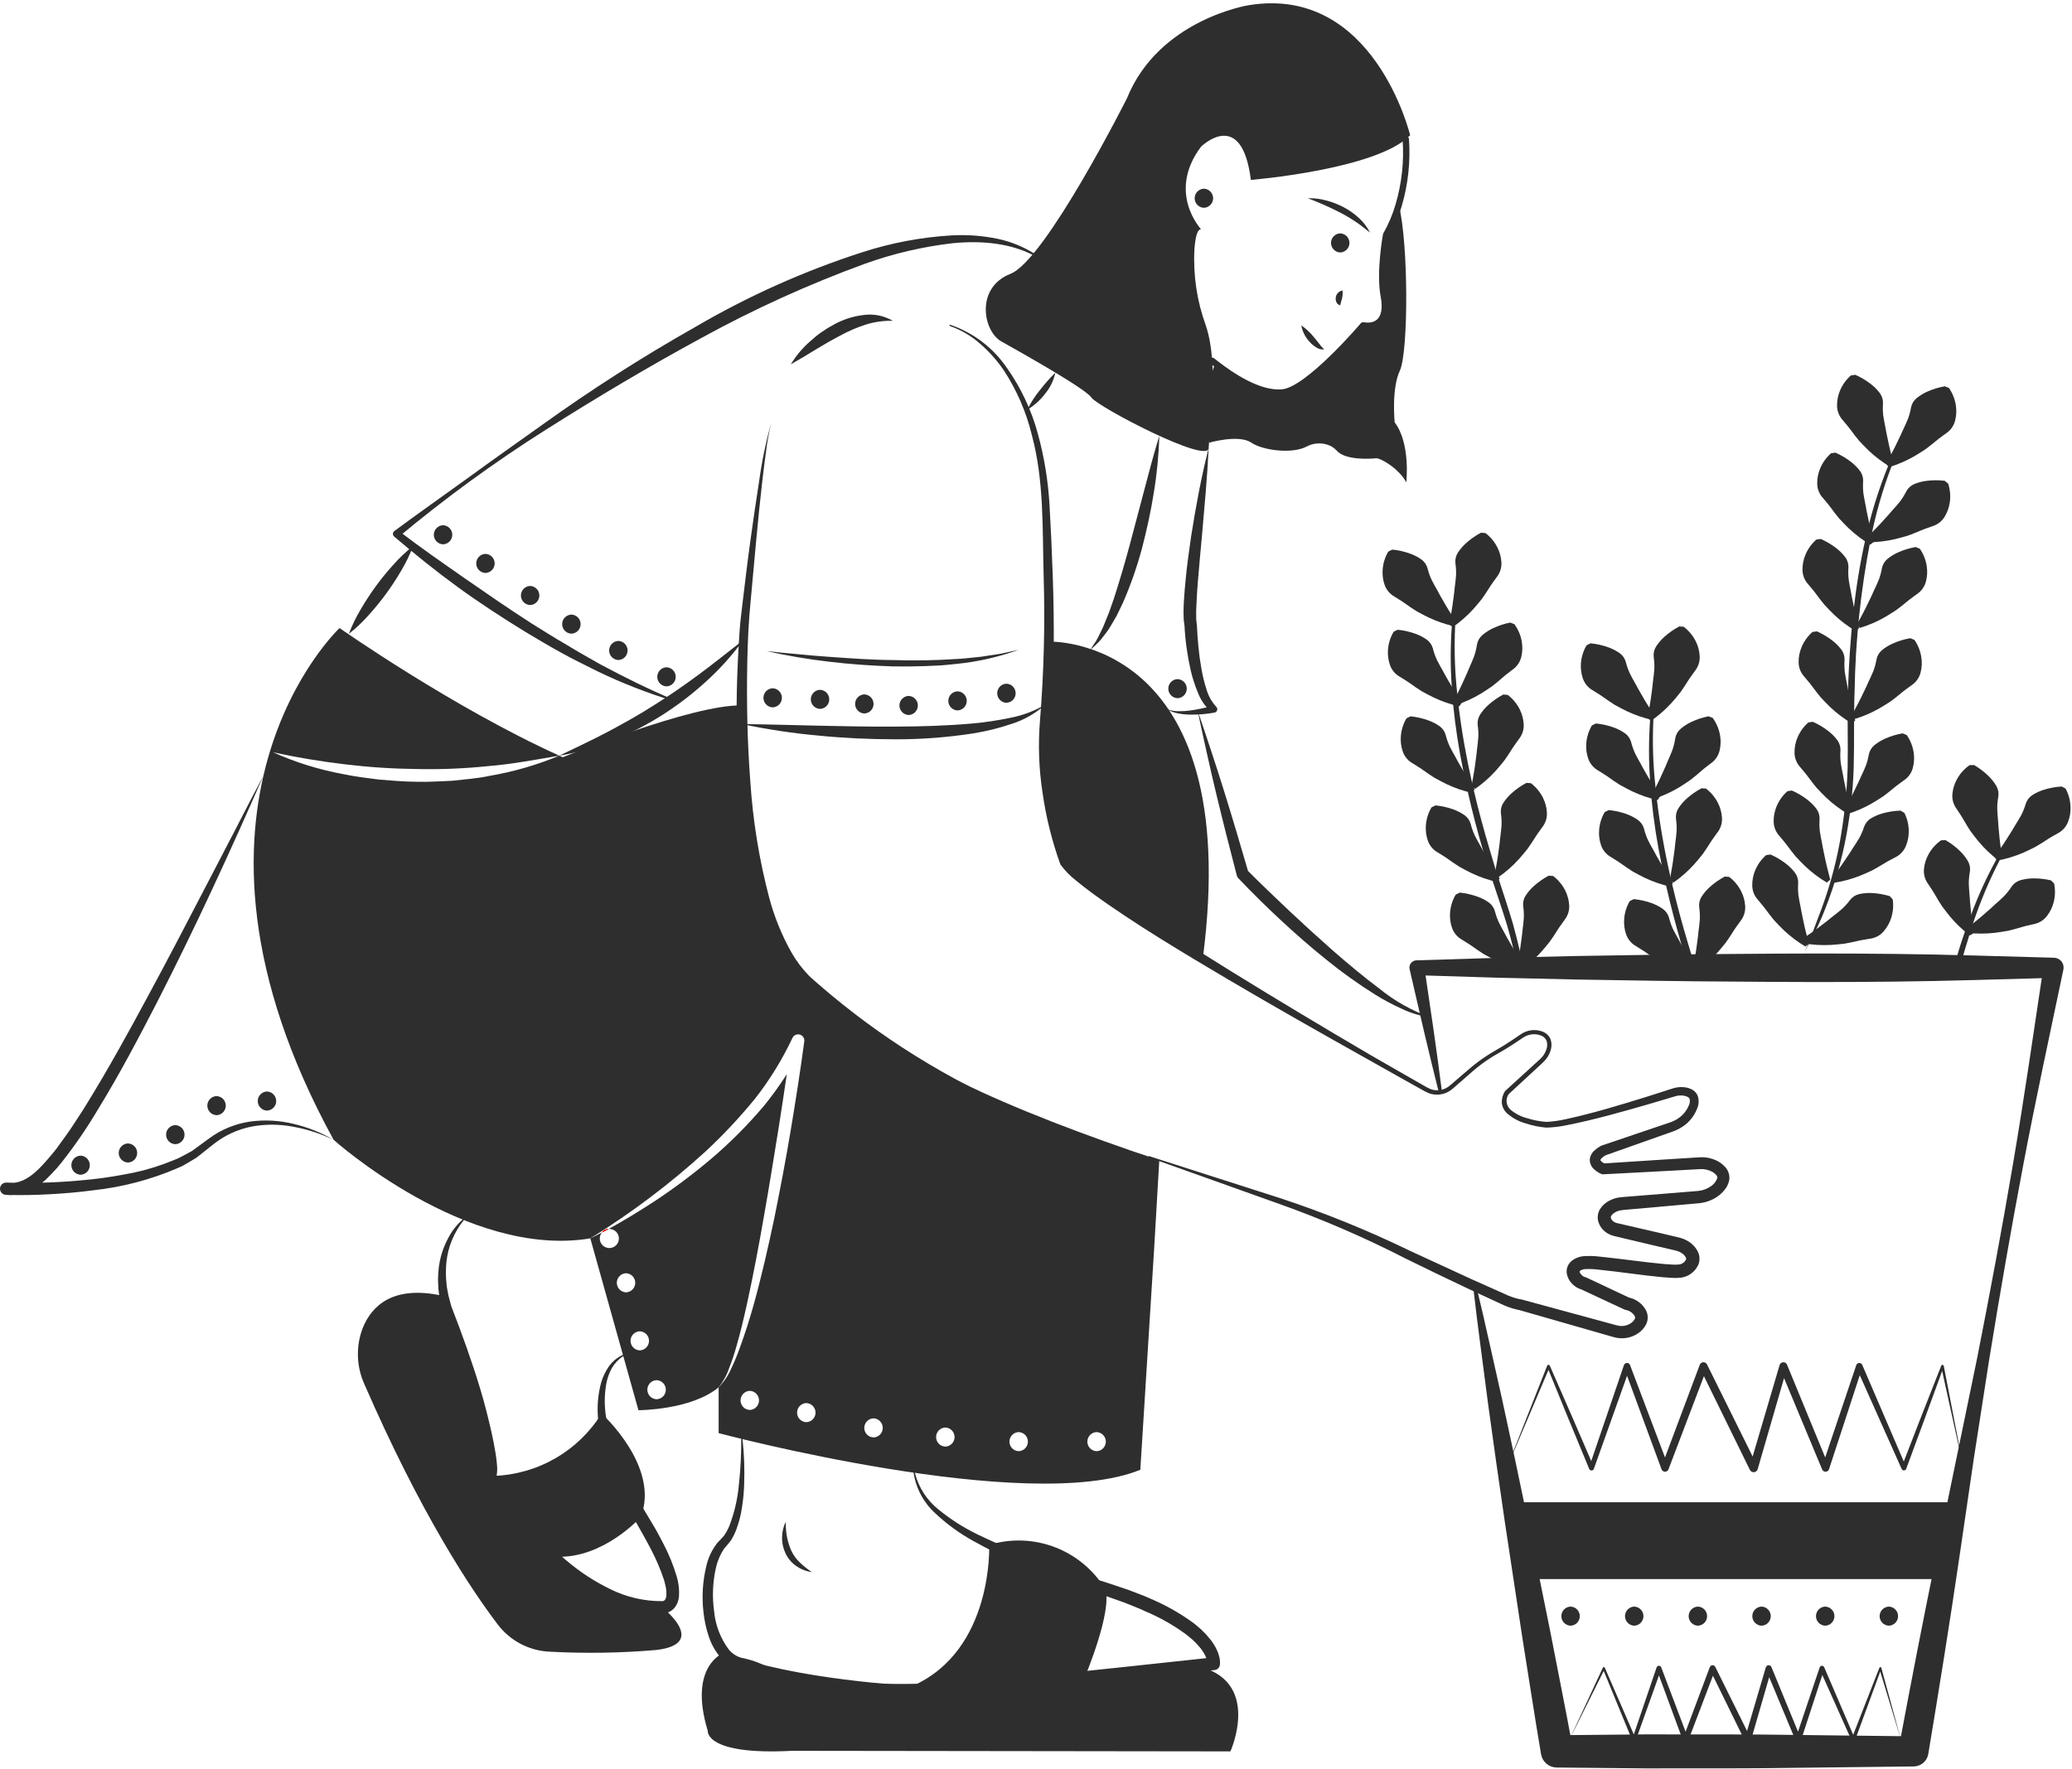 <svg width="315" height="269" viewBox="0 0 315 269" fill="none" xmlns="http://www.w3.org/2000/svg">
<path d="M272.296 148.005C274.634 144.909 275.107 142.882 276.508 139.292C277.912 135.697 278.974 131.978 279.678 128.184C280.373 124.392 280.779 120.553 280.892 116.699C280.97 112.86 280.819 108.953 280.937 105.069C281.069 101.183 281.296 97.297 281.74 93.431C282.132 89.557 282.757 85.71 283.612 81.912C284.45 78.106 285.611 74.378 287.084 70.77C288.53 67.146 290.636 63.822 293.293 60.966C290.801 63.93 288.854 67.313 287.544 70.957C286.175 74.567 285.115 78.287 284.374 82.076C282.888 89.663 282.076 97.367 281.949 105.097C281.8 108.965 281.921 112.814 281.812 116.728C281.687 120.629 281.228 124.513 280.439 128.335C279.638 132.152 278.475 135.884 276.964 139.48C276.196 141.268 275.323 143.01 274.35 144.696C273.826 145.891 273.135 147.006 272.296 148.005Z" fill="#2E2E2E"/>
<path d="M274.468 143.935C273.276 143.231 272.168 142.393 271.166 141.438C270.672 140.96 270.193 140.461 269.718 139.948C269.287 139.413 268.848 138.871 268.443 138.302C268.036 137.736 267.53 137.196 267.071 136.619C266.631 136.048 266.391 135.347 266.388 134.626C266.381 133.848 266.532 133.076 266.833 132.359C267.201 131.469 267.769 130.676 268.492 130.04L269.163 129.944C269.999 130.312 270.787 130.779 271.51 131.336C272.03 131.735 272.494 132.202 272.89 132.724C273.231 133.185 273.402 133.749 273.372 134.321C273.328 134.927 273.341 135.535 273.412 136.138C273.494 136.729 273.616 137.315 273.736 137.91C273.84 138.515 273.955 139.126 274.094 139.735C274.335 140.974 274.661 142.218 274.991 143.505L274.468 143.935Z" fill="#2E2E2E"/>
<path d="M277.721 134.206C276.53 133.501 275.422 132.664 274.419 131.709C273.926 131.23 273.447 130.732 272.972 130.219C272.541 129.683 272.102 129.142 271.697 128.573C271.29 128.007 270.784 127.466 270.325 126.89C269.884 126.318 269.645 125.618 269.642 124.897C269.634 124.118 269.786 123.347 270.087 122.629C270.455 121.739 271.023 120.946 271.746 120.31L272.417 120.215C273.253 120.582 274.041 121.049 274.764 121.607C275.284 122.006 275.748 122.473 276.144 122.995C276.485 123.455 276.655 124.02 276.625 124.591C276.582 125.197 276.595 125.805 276.666 126.408C276.748 127 276.87 127.585 276.99 128.181C277.093 128.786 277.208 129.396 277.347 130.006C277.589 131.245 277.914 132.488 278.244 133.775L277.721 134.206Z" fill="#2E2E2E"/>
<path d="M280.894 123.754C279.702 123.049 278.594 122.212 277.592 121.257C277.098 120.778 276.619 120.28 276.145 119.766C275.713 119.231 275.275 118.69 274.869 118.121C274.463 117.555 273.956 117.014 273.497 116.438C273.057 115.866 272.817 115.166 272.815 114.444C272.807 113.666 272.958 112.895 273.259 112.177C273.628 111.287 274.195 110.494 274.919 109.858L275.589 109.763C276.425 110.13 277.213 110.597 277.936 111.155C278.456 111.554 278.92 112.02 279.317 112.543C279.658 113.003 279.828 113.567 279.798 114.139C279.754 114.745 279.767 115.353 279.838 115.956C279.92 116.548 280.042 117.133 280.163 117.729C280.266 118.334 280.381 118.944 280.52 119.554C280.761 120.793 281.087 122.036 281.417 123.323L280.894 123.754Z" fill="#2E2E2E"/>
<path d="M281.518 110C280.326 109.295 279.218 108.458 278.215 107.503C277.722 107.024 277.243 106.526 276.768 106.013C276.337 105.477 275.898 104.936 275.493 104.367C275.086 103.801 274.58 103.26 274.121 102.684C273.68 102.112 273.441 101.412 273.438 100.691C273.43 99.912 273.582 99.141 273.882 98.423C274.251 97.533 274.819 96.74 275.542 96.104L276.213 96.009C277.049 96.376 277.837 96.843 278.56 97.401C279.08 97.8 279.544 98.267 279.94 98.789C280.281 99.249 280.451 99.814 280.421 100.385C280.377 100.991 280.391 101.599 280.462 102.202C280.544 102.794 280.666 103.379 280.786 103.975C280.889 104.58 281.004 105.19 281.143 105.8C281.385 107.039 281.71 108.282 282.04 109.569L281.518 110Z" fill="#2E2E2E"/>
<path d="M282.107 95.947C280.916 95.243 279.808 94.405 278.805 93.45C278.311 92.972 277.833 92.473 277.358 91.96C276.927 91.425 276.488 90.883 276.083 90.314C275.676 89.748 275.17 89.207 274.711 88.631C274.27 88.06 274.03 87.359 274.028 86.638C274.02 85.86 274.172 85.088 274.472 84.37C274.841 83.481 275.409 82.688 276.132 82.052L276.803 81.956C277.639 82.323 278.427 82.791 279.15 83.348C279.67 83.747 280.134 84.214 280.53 84.736C280.871 85.196 281.041 85.761 281.011 86.333C280.967 86.938 280.981 87.547 281.052 88.15C281.134 88.741 281.256 89.327 281.376 89.922C281.479 90.527 281.594 91.138 281.733 91.747C281.974 92.986 282.3 94.23 282.63 95.516L282.107 95.947Z" fill="#2E2E2E"/>
<path d="M284.344 82.823C283.152 82.119 282.045 81.281 281.042 80.326C280.548 79.848 280.069 79.349 279.595 78.836C279.163 78.3 278.725 77.759 278.32 77.19C277.913 76.624 277.406 76.083 276.947 75.507C276.507 74.936 276.267 74.235 276.265 73.514C276.257 72.736 276.408 71.964 276.709 71.246C277.078 70.357 277.646 69.563 278.369 68.927L279.039 68.832C279.875 69.199 280.663 69.667 281.386 70.224C281.906 70.623 282.371 71.09 282.767 71.612C283.108 72.072 283.278 72.637 283.248 73.209C283.204 73.814 283.218 74.423 283.288 75.026C283.371 75.617 283.493 76.203 283.613 76.798C283.716 77.403 283.831 78.013 283.97 78.623C284.211 79.862 284.537 81.106 284.867 82.392L284.344 82.823Z" fill="#2E2E2E"/>
<path d="M287.36 70.986C286.168 70.282 285.06 69.444 284.058 68.489C283.564 68.011 283.085 67.512 282.611 66.999C282.179 66.464 281.741 65.922 281.335 65.353C280.929 64.787 280.422 64.246 279.963 63.67C279.523 63.099 279.283 62.398 279.281 61.677C279.273 60.899 279.424 60.127 279.725 59.41C280.094 58.52 280.661 57.727 281.385 57.091L282.055 56.995C282.891 57.362 283.679 57.83 284.402 58.387C284.922 58.786 285.386 59.253 285.783 59.775C286.124 60.235 286.294 60.8 286.264 61.372C286.22 61.977 286.233 62.586 286.304 63.189C286.386 63.78 286.508 64.366 286.628 64.961C286.732 65.566 286.847 66.177 286.986 66.786C287.227 68.025 287.553 69.269 287.883 70.555L287.36 70.986Z" fill="#2E2E2E"/>
<path d="M274.05 142.776C275.139 142.014 276.195 141.282 277.185 140.499C277.688 140.127 278.172 139.738 278.644 139.346C279.123 138.973 279.597 138.607 280.045 138.212C280.491 137.8 280.897 137.347 281.258 136.859C281.608 136.406 282.104 136.088 282.663 135.96C283.304 135.822 283.96 135.77 284.615 135.806C285.526 135.853 286.428 136.012 287.302 136.277L287.749 136.786C287.884 137.74 287.798 138.712 287.499 139.627C287.26 140.368 286.872 141.052 286.36 141.637C285.888 142.183 285.25 142.559 284.544 142.706C283.821 142.844 283.084 142.925 282.407 143.09C281.729 143.258 281.043 143.383 280.367 143.509C279.673 143.589 278.985 143.656 278.299 143.698C276.916 143.77 275.53 143.685 274.167 143.443L274.05 142.776Z" fill="#2E2E2E"/>
<path d="M278.443 133.658C279.231 132.588 280 131.558 280.688 130.499C281.045 129.987 281.381 129.464 281.703 128.942C282.038 128.435 282.37 127.938 282.668 127.42C282.96 126.888 283.201 126.329 283.387 125.751C283.574 125.209 283.943 124.75 284.432 124.451C284.995 124.116 285.6 123.857 286.232 123.682C287.111 123.436 288.017 123.299 288.93 123.271L289.516 123.611C289.948 124.472 290.177 125.42 290.185 126.383C290.195 127.162 290.045 127.934 289.746 128.652C289.474 129.32 288.989 129.879 288.366 130.244C287.725 130.606 287.052 130.918 286.463 131.29C285.874 131.665 285.265 132.003 284.664 132.337C284.032 132.635 283.401 132.918 282.764 133.176C281.476 133.685 280.135 134.047 278.766 134.253L278.443 133.658Z" fill="#2E2E2E"/>
<path d="M280.328 123.279C280.958 122.109 281.573 120.981 282.106 119.836C282.387 119.278 282.646 118.713 282.891 118.151C283.151 117.602 283.41 117.062 283.632 116.508C283.846 115.94 284.006 115.353 284.109 114.754C284.217 114.192 284.518 113.685 284.96 113.32C285.47 112.909 286.033 112.567 286.634 112.305C287.469 111.938 288.347 111.674 289.246 111.519L289.874 111.773C290.423 112.564 290.784 113.47 290.927 114.423C291.047 115.192 291.008 115.977 290.813 116.73C290.638 117.43 290.236 118.052 289.671 118.501C289.087 118.95 288.466 119.353 287.935 119.804C287.404 120.259 286.848 120.679 286.301 121.095C285.717 121.479 285.132 121.848 284.538 122.193C283.335 122.879 282.058 123.426 280.732 123.823L280.328 123.279Z" fill="#2E2E2E"/>
<path d="M281.498 108.811C282.127 107.642 282.743 106.513 283.275 105.368C283.557 104.81 283.815 104.245 284.061 103.683C284.321 103.134 284.58 102.595 284.802 102.04C285.016 101.472 285.175 100.885 285.278 100.287C285.387 99.724 285.687 99.217 286.129 98.853C286.639 98.441 287.202 98.1 287.803 97.837C288.639 97.47 289.516 97.206 290.416 97.051L291.044 97.305C291.593 98.096 291.953 99.002 292.097 99.955C292.216 100.724 292.178 101.509 291.983 102.262C291.807 102.962 291.406 103.584 290.841 104.033C290.257 104.482 289.635 104.885 289.104 105.336C288.574 105.791 288.018 106.211 287.47 106.627C286.886 107.011 286.302 107.38 285.707 107.725C284.505 108.411 283.228 108.958 281.902 109.355L281.498 108.811Z" fill="#2E2E2E"/>
<path d="M282.317 94.949C282.947 93.779 283.563 92.65 284.095 91.506C284.376 90.948 284.635 90.383 284.88 89.82C285.14 89.272 285.4 88.733 285.622 88.178C285.835 87.61 285.995 87.023 286.098 86.424C286.206 85.862 286.507 85.355 286.949 84.99C287.459 84.579 288.022 84.237 288.623 83.975C289.459 83.608 290.336 83.344 291.235 83.189L291.863 83.442C292.413 84.234 292.773 85.14 292.917 86.093C293.036 86.862 292.997 87.647 292.802 88.4C292.627 89.1 292.225 89.722 291.66 90.171C291.077 90.62 290.455 91.023 289.924 91.474C289.394 91.929 288.838 92.349 288.29 92.765C287.706 93.149 287.121 93.518 286.527 93.863C285.324 94.549 284.047 95.096 282.721 95.493L282.317 94.949Z" fill="#2E2E2E"/>
<path d="M283.731 81.826C284.669 80.885 285.582 79.98 286.42 79.036C286.849 78.582 287.259 78.115 287.655 77.646C288.062 77.195 288.464 76.752 288.836 76.285C289.203 75.802 289.524 75.285 289.795 74.741C290.06 74.233 290.493 73.834 291.021 73.611C291.628 73.363 292.265 73.197 292.915 73.118C293.821 73.005 294.737 73.004 295.644 73.112L296.173 73.536C296.472 74.451 296.558 75.423 296.423 76.376C296.317 77.147 296.055 77.889 295.652 78.555C295.284 79.175 294.721 79.656 294.051 79.924C293.363 80.187 292.652 80.395 292.014 80.675C291.376 80.959 290.723 81.203 290.079 81.444C289.41 81.645 288.743 81.831 288.075 81.991C286.726 82.304 285.346 82.462 283.962 82.462L283.731 81.826Z" fill="#2E2E2E"/>
<path d="M286.745 70.505C287.375 69.336 287.99 68.207 288.523 67.062C288.804 66.504 289.063 65.939 289.308 65.377C289.568 64.828 289.827 64.289 290.049 63.735C290.263 63.166 290.423 62.579 290.526 61.981C290.634 61.419 290.935 60.911 291.377 60.547C291.887 60.135 292.45 59.794 293.051 59.532C293.886 59.165 294.764 58.901 295.663 58.745L296.291 58.999C296.84 59.79 297.201 60.697 297.344 61.649C297.464 62.418 297.425 63.203 297.23 63.957C297.054 64.656 296.653 65.279 296.088 65.727C295.504 66.176 294.883 66.579 294.352 67.031C293.821 67.486 293.265 67.906 292.718 68.322C292.134 68.706 291.549 69.074 290.955 69.42C289.752 70.106 288.475 70.652 287.149 71.049L286.745 70.505Z" fill="#2E2E2E"/>
<path d="M310.831 121.541C308.189 124.034 305.993 126.96 304.337 130.193C304.25 130.338 304.173 130.493 304.096 130.648C304.066 130.694 304.04 130.743 304.018 130.793C304.008 130.803 304.008 130.812 303.999 130.822C302.401 133.911 301.048 137.121 299.953 140.422V140.432C299.932 140.501 299.906 140.569 299.876 140.635V140.654C299.779 140.945 299.692 141.226 299.595 141.516C299.557 141.642 299.518 141.767 299.479 141.893C299.44 141.99 299.411 142.091 299.392 142.193C298.87 143.838 298.386 145.503 297.94 147.168H297.031C297.524 145.319 298.086 143.471 298.724 141.661C298.773 141.535 298.812 141.4 298.86 141.274C299.121 140.529 299.392 139.793 299.682 139.058V139.048C300.747 136.178 302.022 133.389 303.495 130.706C303.515 130.677 303.525 130.657 303.544 130.629C303.554 130.619 303.554 130.599 303.563 130.59C303.776 130.212 303.999 129.845 304.241 129.467V129.457C305.962 126.457 308.192 123.778 310.831 121.541Z" fill="#2E2E2E"/>
<path d="M299.484 142.258C298.379 141.425 297.372 140.468 296.483 139.407C296.046 138.876 295.626 138.327 295.212 137.764C294.843 137.183 294.468 136.596 294.13 135.985C293.789 135.377 293.346 134.783 292.955 134.159C292.581 133.542 292.421 132.819 292.5 132.102C292.58 131.328 292.816 130.578 293.196 129.898C293.662 129.056 294.315 128.331 295.105 127.78L295.782 127.761C296.572 128.219 297.302 128.772 297.958 129.407C298.43 129.862 298.839 130.378 299.174 130.941C299.462 131.437 299.567 132.017 299.473 132.582C299.362 133.179 299.307 133.785 299.31 134.392C299.325 134.989 299.381 135.584 299.433 136.189C299.468 136.802 299.514 137.422 299.583 138.043C299.684 139.301 299.869 140.573 300.052 141.889L299.484 142.258Z" fill="#2E2E2E"/>
<path d="M303.809 130.835C302.703 130.001 301.696 129.044 300.807 127.983C300.37 127.452 299.95 126.903 299.536 126.34C299.168 125.76 298.792 125.172 298.454 124.561C298.113 123.954 297.67 123.359 297.279 122.735C296.905 122.118 296.746 121.395 296.824 120.678C296.904 119.904 297.14 119.154 297.52 118.475C297.986 117.632 298.639 116.907 299.429 116.357L300.107 116.337C300.896 116.796 301.626 117.348 302.282 117.983C302.754 118.438 303.163 118.954 303.498 119.517C303.786 120.013 303.891 120.593 303.797 121.158C303.686 121.755 303.631 122.361 303.634 122.968C303.649 123.565 303.705 124.16 303.757 124.766C303.792 125.378 303.838 125.998 303.908 126.619C304.008 127.877 304.193 129.15 304.376 130.465L303.809 130.835Z" fill="#2E2E2E"/>
<path d="M298.987 141.199C300.025 140.37 301.033 139.573 301.972 138.728C302.45 138.325 302.909 137.907 303.355 137.486C303.81 137.083 304.26 136.689 304.681 136.266C305.101 135.827 305.478 135.349 305.807 134.839C306.127 134.364 306.603 134.016 307.152 133.853C307.783 133.675 308.435 133.582 309.09 133.576C310.003 133.566 310.913 133.667 311.802 133.877L312.28 134.356C312.475 135.3 312.451 136.275 312.21 137.207C312.018 137.962 311.675 138.669 311.2 139.285C310.764 139.86 310.151 140.275 309.455 140.466C308.742 140.65 308.012 140.778 307.347 140.984C306.681 141.195 306.004 141.364 305.338 141.531C304.65 141.656 303.968 141.766 303.285 141.851C301.91 142.01 300.521 142.012 299.145 141.857L298.987 141.199Z" fill="#2E2E2E"/>
<path d="M303.252 130.288C304.009 129.196 304.747 128.143 305.404 127.066C305.747 126.543 306.067 126.01 306.374 125.479C306.694 124.963 307.012 124.456 307.295 123.93C307.571 123.389 307.795 122.824 307.965 122.241C308.136 121.694 308.491 121.224 308.971 120.911C309.524 120.56 310.122 120.283 310.748 120.09C311.62 119.819 312.521 119.655 313.433 119.602L314.028 119.924C314.485 120.772 314.742 121.713 314.778 122.676C314.81 123.453 314.683 124.229 314.405 124.956C314.152 125.632 313.684 126.205 313.072 126.587C312.441 126.968 311.778 127.299 311.2 127.688C310.622 128.08 310.023 128.436 309.432 128.787C308.809 129.103 308.186 129.404 307.557 129.681C306.285 130.227 304.955 130.627 303.592 130.873L303.252 130.288Z" fill="#2E2E2E"/>
<path d="M257.894 147.613C257.933 147.739 257.971 147.864 258.02 147.99L257.382 147.458C257.141 147.41 256.94 147.202 256.708 147.144C256.224 145.702 256.113 145.319 255.688 143.868C255.668 143.809 255.659 143.751 255.639 143.693C254.778 140.713 253.975 137.713 253.297 134.683C253.133 133.977 252.978 133.261 252.833 132.554C252.765 132.206 252.687 131.867 252.62 131.519V131.509C251.919 128.182 251.402 124.819 251.071 121.435C251.052 121.299 251.042 121.164 251.033 121.028C250.965 120.235 250.897 119.441 250.849 118.647V118.638C250.639 115.593 250.642 112.537 250.858 109.492C250.857 109.463 250.86 109.434 250.868 109.405V109.357C250.907 108.912 250.955 108.486 251.013 108.041V108.031C251.337 104.593 252.253 101.236 253.723 98.111C252.361 101.472 251.579 105.038 251.41 108.66C251.391 108.844 251.381 109.018 251.371 109.202V109.212C251.371 109.26 251.362 109.309 251.362 109.357V109.396C251.195 112.86 251.305 116.333 251.691 119.78C251.691 119.874 251.7 119.968 251.72 120.06C251.739 120.36 251.778 120.651 251.807 120.951C251.826 121.077 251.836 121.202 251.855 121.328C251.863 121.432 251.876 121.535 251.894 121.638C252.375 125.561 253.06 129.457 253.945 133.309V133.329C253.984 133.522 254.023 133.687 254.081 133.88C254.081 133.921 254.091 133.96 254.11 133.996C254.133 134.15 254.165 134.302 254.207 134.451C254.923 137.519 255.746 140.558 256.655 143.577C256.936 144.545 257.226 145.493 257.526 146.451V146.461C257.604 146.722 257.691 146.964 257.768 147.226V147.235C257.807 147.361 257.855 147.487 257.894 147.613Z" fill="#2E2E2E"/>
<path d="M258.136 147.807L258.291 147.11L257.383 147.644C257.141 147.596 256.781 147.284 256.549 147.226C255.436 146.936 254.904 147.507 253.859 147.032C253.239 146.732 252.63 146.403 252.02 146.065C251.439 145.687 250.859 145.31 250.297 144.894C249.736 144.487 249.078 144.129 248.468 143.723C247.872 143.316 247.426 142.724 247.2 142.039C246.951 141.301 246.856 140.521 246.92 139.745C246.987 138.784 247.279 137.853 247.772 137.026L248.381 136.726C249.288 136.818 250.181 137.016 251.042 137.316C251.659 137.537 252.244 137.837 252.784 138.206C253.253 138.54 253.591 139.026 253.743 139.581C253.887 140.169 254.088 140.743 254.343 141.293C254.604 141.826 254.904 142.348 255.204 142.881C255.349 143.152 255.485 143.423 255.639 143.694C255.794 143.965 255.949 144.236 256.114 144.497C256.53 145.252 256.994 145.997 257.468 146.761C257.565 146.916 257.662 147.071 257.768 147.226V147.236C257.846 147.352 257.923 147.468 258.001 147.594C258.049 147.661 258.088 147.739 258.136 147.807Z" fill="#2E2E2E"/>
<path d="M253.964 134.835C252.612 134.536 251.299 134.084 250.05 133.488C249.432 133.187 248.821 132.862 248.211 132.521C247.634 132.147 247.049 131.768 246.487 131.353C245.925 130.942 245.275 130.585 244.66 130.18C244.064 129.774 243.618 129.183 243.392 128.498C243.143 127.761 243.047 126.98 243.11 126.205C243.184 125.244 243.477 124.314 243.967 123.485L244.575 123.186C245.483 123.275 246.377 123.474 247.238 123.779C247.856 123.997 248.442 124.296 248.981 124.67C249.448 125.001 249.785 125.485 249.935 126.038C250.081 126.627 250.283 127.201 250.538 127.752C250.799 128.289 251.097 128.808 251.397 129.336C251.683 129.879 251.982 130.424 252.303 130.96C252.918 132.062 253.614 133.143 254.327 134.264L253.964 134.835Z" fill="#2E2E2E"/>
<path d="M252.012 121.666C250.66 121.367 249.347 120.915 248.097 120.319C247.479 120.018 246.869 119.693 246.259 119.352C245.682 118.978 245.097 118.599 244.535 118.184C243.973 117.773 243.323 117.416 242.708 117.011C242.112 116.605 241.666 116.014 241.44 115.329C241.191 114.592 241.094 113.811 241.157 113.036C241.231 112.075 241.525 111.145 242.014 110.316L242.622 110.017C243.531 110.106 244.425 110.305 245.285 110.61C245.903 110.828 246.49 111.128 247.029 111.501C247.496 111.832 247.833 112.316 247.982 112.869C248.129 113.458 248.331 114.032 248.585 114.583C248.847 115.12 249.145 115.639 249.444 116.167C249.73 116.71 250.029 117.255 250.351 117.791C250.965 118.893 251.662 119.974 252.375 121.095L252.012 121.666Z" fill="#2E2E2E"/>
<path d="M251.2 109.479C249.848 109.18 248.535 108.728 247.285 108.132C246.667 107.831 246.057 107.505 245.447 107.165C244.87 106.79 244.285 106.412 243.723 105.997C243.161 105.586 242.511 105.229 241.896 104.824C241.3 104.418 240.854 103.826 240.628 103.141C240.379 102.404 240.282 101.624 240.345 100.848C240.419 99.888 240.713 98.957 241.203 98.128L241.81 97.829C242.719 97.918 243.613 98.118 244.473 98.423C245.092 98.641 245.678 98.94 246.217 99.313C246.684 99.645 247.021 100.128 247.17 100.681C247.317 101.271 247.519 101.845 247.773 102.396C248.035 102.932 248.333 103.451 248.632 103.98C248.919 104.523 249.217 105.067 249.539 105.603C250.154 106.706 250.85 107.787 251.563 108.907L251.2 109.479Z" fill="#2E2E2E"/>
<path d="M257.383 147.252C257.618 145.945 257.852 144.681 258.002 143.427C258.097 142.809 258.167 142.192 258.225 141.581C258.302 140.979 258.381 140.386 258.42 139.79C258.446 139.183 258.415 138.576 258.327 137.975C258.255 137.407 258.384 136.831 258.69 136.347C259.047 135.798 259.476 135.298 259.966 134.862C260.646 134.254 261.398 133.73 262.205 133.303L262.881 133.349C263.648 133.93 264.273 134.68 264.705 135.54C265.058 136.234 265.265 136.993 265.314 137.769C265.364 138.489 265.176 139.205 264.779 139.807C264.363 140.415 263.897 140.992 263.533 141.586C263.17 142.183 262.772 142.755 262.381 143.32C261.945 143.867 261.504 144.399 261.047 144.912C260.117 145.938 259.073 146.854 257.936 147.644L257.383 147.252Z" fill="#2E2E2E"/>
<path d="M253.854 133.822C254.089 132.514 254.323 131.25 254.473 129.997C254.568 129.379 254.638 128.761 254.697 128.151C254.773 127.548 254.852 126.955 254.891 126.359C254.917 125.753 254.886 125.145 254.798 124.544C254.727 123.976 254.855 123.401 255.161 122.917C255.519 122.367 255.948 121.868 256.437 121.432C257.118 120.823 257.869 120.299 258.676 119.872L259.352 119.918C260.12 120.5 260.744 121.249 261.177 122.11C261.529 122.804 261.736 123.562 261.785 124.339C261.835 125.058 261.647 125.775 261.25 126.377C260.834 126.985 260.368 127.561 260.004 128.155C259.641 128.752 259.244 129.324 258.852 129.89C258.417 130.436 257.975 130.968 257.518 131.482C256.588 132.507 255.544 133.423 254.407 134.213L253.854 133.822Z" fill="#2E2E2E"/>
<path d="M251.119 120.91C251.719 119.724 252.305 118.58 252.808 117.422C253.075 116.857 253.32 116.286 253.551 115.718C253.797 115.162 254.042 114.617 254.25 114.057C254.449 113.483 254.593 112.892 254.681 112.292C254.775 111.727 255.063 111.212 255.495 110.836C255.995 110.412 256.549 110.056 257.143 109.779C257.969 109.391 258.839 109.104 259.735 108.926L260.369 109.164C260.938 109.941 261.321 110.838 261.489 111.786C261.628 112.552 261.61 113.338 261.434 114.096C261.276 114.8 260.891 115.432 260.338 115.895C259.765 116.359 259.154 116.778 258.635 117.242C258.116 117.711 257.571 118.145 257.034 118.574C256.461 118.973 255.885 119.357 255.3 119.717C254.115 120.433 252.853 121.012 251.537 121.443L251.119 120.91Z" fill="#2E2E2E"/>
<path d="M250.466 109.213C250.701 107.906 250.936 106.642 251.086 105.388C251.18 104.77 251.25 104.153 251.309 103.542C251.385 102.94 251.464 102.347 251.503 101.751C251.529 101.144 251.499 100.537 251.41 99.936C251.339 99.368 251.467 98.792 251.774 98.308C252.131 97.759 252.56 97.259 253.049 96.823C253.73 96.215 254.482 95.691 255.288 95.264L255.964 95.31C256.732 95.891 257.356 96.641 257.789 97.501C258.141 98.195 258.348 98.954 258.397 99.73C258.448 100.45 258.26 101.166 257.862 101.768C257.447 102.376 256.981 102.953 256.616 103.547C256.254 104.144 255.856 104.716 255.465 105.281C255.029 105.828 254.588 106.36 254.13 106.873C253.2 107.899 252.156 108.815 251.019 109.605L250.466 109.213Z" fill="#2E2E2E"/>
<path d="M231.561 146.984C231.582 147.051 231.598 147.119 231.61 147.187V147.197C231.464 147.304 231.319 147.41 231.174 147.507L230.864 147.294C230.821 147.286 230.779 147.273 230.739 147.255C230.74 147.235 230.737 147.215 230.729 147.197C230.709 147.091 230.69 147.004 230.661 146.897V146.887C230.477 145.997 230.274 145.126 230.061 144.245V144.236C229.771 143.045 229.451 141.865 229.113 140.684C228.426 138.448 227.661 136.213 226.916 133.958C226.432 132.516 225.967 131.074 225.542 129.622C225.522 129.545 225.493 129.468 225.474 129.39V129.38C224.612 126.419 223.819 123.438 223.151 120.429C222.987 119.722 222.832 119.016 222.687 118.309C222.619 117.961 222.542 117.622 222.474 117.274V117.264C221.778 113.936 221.261 110.573 220.925 107.189C220.906 107.054 220.896 106.909 220.887 106.773C220.819 105.98 220.751 105.196 220.703 104.402V104.393C220.493 101.344 220.496 98.285 220.712 95.237C220.711 95.208 220.714 95.179 220.722 95.15V95.102C220.761 94.666 220.809 94.241 220.867 93.796V93.786C221.189 90.344 222.106 86.984 223.577 83.856C222.217 87.223 221.438 90.797 221.274 94.424C221.254 94.599 221.245 94.763 221.235 94.937V94.947C221.237 94.996 221.233 95.044 221.225 95.092V95.141C221.056 98.605 221.163 102.077 221.545 105.525C221.545 105.619 221.555 105.713 221.574 105.805V105.815C221.593 106.115 221.632 106.396 221.661 106.696C221.68 106.822 221.69 106.957 221.709 107.083C221.719 107.18 221.729 107.286 221.748 107.383C222.233 111.309 222.918 115.208 223.8 119.064V119.074C223.838 119.258 223.877 119.422 223.925 119.606C223.934 119.652 223.947 119.698 223.964 119.742V119.751C223.987 119.901 224.02 120.05 224.061 120.196V120.206C224.777 123.274 225.609 126.313 226.509 129.332C226.79 130.3 227.08 131.258 227.371 132.216C227.38 132.226 227.38 132.235 227.371 132.235C227.458 132.477 227.545 132.729 227.622 132.971V132.981C227.661 133.116 227.709 133.242 227.748 133.368C227.787 133.494 227.826 133.619 227.864 133.736V133.745C228.58 135.961 229.326 138.168 229.993 140.432C230.371 141.816 230.729 143.2 231.058 144.594C231.203 145.223 231.339 145.852 231.464 146.491V146.5C231.507 146.659 231.539 146.821 231.561 146.984Z" fill="#2E2E2E"/>
<path d="M231.667 146.819L231.561 146.984L231.309 147.39C231.154 147.361 231.009 147.323 230.864 147.294C230.821 147.285 230.779 147.272 230.738 147.255C229.586 146.959 228.465 146.554 227.39 146.045C226.771 145.745 226.161 145.416 225.551 145.077C224.98 144.7 224.39 144.322 223.829 143.906C223.267 143.5 222.619 143.142 221.999 142.735C221.406 142.326 220.961 141.735 220.732 141.051C220.482 140.314 220.387 139.533 220.451 138.758C220.528 137.798 220.823 136.868 221.312 136.038L221.922 135.738C222.83 135.83 223.724 136.031 224.583 136.338C225.203 136.552 225.789 136.852 226.325 137.229C226.791 137.559 227.126 138.042 227.274 138.593C227.426 139.181 227.63 139.754 227.884 140.306C228.145 140.848 228.445 141.361 228.735 141.893C229.025 142.435 229.326 142.977 229.645 143.519C229.78 143.761 229.916 143.993 230.061 144.235V144.245C230.332 144.69 230.603 145.135 230.893 145.59C231.077 145.89 231.271 146.181 231.464 146.49V146.5C231.532 146.606 231.6 146.713 231.667 146.819Z" fill="#2E2E2E"/>
<path d="M227.626 134.124C226.274 133.825 224.961 133.373 223.712 132.777C223.094 132.476 222.484 132.151 221.873 131.81C221.296 131.436 220.711 131.057 220.15 130.642C219.587 130.231 218.938 129.874 218.322 129.469C217.726 129.063 217.28 128.472 217.054 127.787C216.805 127.05 216.709 126.269 216.772 125.494C216.846 124.533 217.139 123.603 217.629 122.774L218.237 122.475C219.145 122.564 220.039 122.763 220.9 123.068C221.518 123.286 222.104 123.586 222.643 123.959C223.11 124.29 223.447 124.774 223.597 125.327C223.743 125.916 223.945 126.49 224.2 127.041C224.462 127.578 224.76 128.097 225.059 128.625C225.345 129.168 225.644 129.713 225.965 130.249C226.58 131.351 227.276 132.432 227.989 133.553L227.626 134.124Z" fill="#2E2E2E"/>
<path d="M223.82 120.583C222.468 120.284 221.155 119.832 219.905 119.236C219.287 118.935 218.677 118.61 218.067 118.269C217.49 117.895 216.905 117.516 216.343 117.101C215.78 116.69 215.131 116.333 214.516 115.928C213.92 115.522 213.474 114.931 213.248 114.246C212.998 113.509 212.902 112.728 212.965 111.953C213.039 110.992 213.332 110.062 213.822 109.233L214.43 108.934C215.338 109.023 216.233 109.222 217.093 109.527C217.711 109.745 218.298 110.044 218.837 110.418C219.304 110.749 219.641 111.233 219.79 111.786C219.937 112.375 220.138 112.949 220.393 113.5C220.655 114.037 220.953 114.556 221.252 115.084C221.538 115.627 221.837 116.171 222.159 116.708C222.773 117.81 223.469 118.891 224.183 120.012L223.82 120.583Z" fill="#2E2E2E"/>
<path d="M221.867 107.415C220.516 107.115 219.202 106.663 217.953 106.067C217.335 105.766 216.724 105.441 216.114 105.1C215.538 104.726 214.953 104.347 214.391 103.932C213.828 103.521 213.179 103.164 212.563 102.759C211.967 102.353 211.521 101.762 211.295 101.077C211.046 100.34 210.95 99.559 211.013 98.784C211.087 97.823 211.38 96.893 211.87 96.064L212.478 95.765C213.386 95.854 214.28 96.053 215.141 96.358C215.759 96.576 216.345 96.876 216.884 97.249C217.351 97.58 217.689 98.064 217.838 98.617C217.984 99.206 218.186 99.78 218.441 100.331C218.703 100.868 219.001 101.387 219.3 101.915C219.586 102.458 219.885 103.002 220.206 103.539C220.821 104.641 221.517 105.722 222.231 106.843L221.867 107.415Z" fill="#2E2E2E"/>
<path d="M221.055 95.227C219.704 94.928 218.39 94.476 217.141 93.88C216.523 93.579 215.913 93.253 215.302 92.913C214.726 92.538 214.14 92.16 213.579 91.745C213.016 91.334 212.367 90.977 211.751 90.572C211.155 90.166 210.71 89.574 210.483 88.889C210.234 88.152 210.138 87.372 210.201 86.596C210.275 85.636 210.568 84.705 211.058 83.876L211.666 83.577C212.574 83.666 213.468 83.866 214.329 84.171C214.947 84.389 215.533 84.688 216.072 85.061C216.539 85.393 216.877 85.876 217.026 86.429C217.172 87.019 217.374 87.593 217.629 88.144C217.891 88.68 218.189 89.199 218.488 89.728C218.774 90.27 219.073 90.815 219.394 91.351C220.009 92.454 220.705 93.535 221.418 94.655L221.055 95.227Z" fill="#2E2E2E"/>
<path d="M238.558 137.635C238.605 138.354 238.414 139.068 238.016 139.667C237.6 140.277 237.136 140.858 236.768 141.448C236.41 142.048 236.013 142.619 235.616 143.181C235.181 143.732 234.745 144.264 234.29 144.777C233.479 145.668 232.581 146.475 231.61 147.187V147.197C231.464 147.303 231.319 147.41 231.174 147.507L230.864 147.294L230.729 147.197L230.623 147.119C230.632 147.042 230.652 146.974 230.661 146.897V146.887C230.739 146.452 230.816 146.016 230.894 145.59C230.952 145.261 231.01 144.923 231.058 144.594C231.126 144.158 231.184 143.723 231.242 143.287C231.339 142.677 231.406 142.058 231.465 141.448C231.542 140.839 231.619 140.248 231.658 139.658C231.687 139.05 231.658 138.441 231.571 137.838C231.496 137.271 231.623 136.696 231.929 136.213C232.286 135.661 232.716 135.159 233.207 134.722C233.888 134.116 234.638 133.593 235.442 133.164L236.12 133.213C236.886 133.795 237.511 134.542 237.949 135.4C238.299 136.097 238.507 136.857 238.558 137.635Z" fill="#2E2E2E"/>
<path d="M227.238 133.001C227.473 131.694 227.707 130.43 227.857 129.176C227.952 128.558 228.022 127.941 228.08 127.33C228.157 126.728 228.236 126.135 228.275 125.539C228.301 124.932 228.27 124.325 228.182 123.724C228.111 123.156 228.239 122.58 228.545 122.096C228.902 121.547 229.331 121.047 229.821 120.611C230.501 120.003 231.253 119.479 232.06 119.052L232.736 119.098C233.503 119.679 234.128 120.429 234.56 121.289C234.913 121.983 235.12 122.742 235.169 123.518C235.219 124.238 235.031 124.954 234.634 125.556C234.218 126.164 233.752 126.741 233.388 127.335C233.025 127.932 232.628 128.504 232.236 129.069C231.801 129.616 231.359 130.148 230.902 130.661C229.972 131.687 228.928 132.603 227.791 133.393L227.238 133.001Z" fill="#2E2E2E"/>
<path d="M223.709 119.57C223.945 118.262 224.179 116.998 224.329 115.745C224.423 115.127 224.493 114.51 224.552 113.899C224.628 113.296 224.707 112.703 224.746 112.107C224.773 111.501 224.742 110.893 224.654 110.292C224.582 109.724 224.711 109.149 225.017 108.665C225.374 108.115 225.803 107.616 226.293 107.18C226.973 106.571 227.725 106.047 228.531 105.62L229.207 105.666C229.975 106.248 230.599 106.997 231.032 107.858C231.384 108.552 231.591 109.31 231.64 110.087C231.691 110.806 231.503 111.523 231.105 112.125C230.69 112.733 230.224 113.309 229.859 113.903C229.497 114.5 229.099 115.072 228.708 115.638C228.272 116.184 227.831 116.716 227.373 117.23C226.443 118.255 225.4 119.171 224.262 119.961L223.709 119.57Z" fill="#2E2E2E"/>
<path d="M220.975 106.658C221.574 105.472 222.161 104.328 222.663 103.171C222.931 102.605 223.175 102.034 223.406 101.466C223.652 100.91 223.897 100.365 224.105 99.805C224.304 99.231 224.449 98.64 224.537 98.04C224.631 97.475 224.919 96.96 225.351 96.584C225.85 96.16 226.405 95.804 226.998 95.527C227.825 95.138 228.695 94.852 229.59 94.674L230.224 94.912C230.793 95.689 231.177 96.586 231.345 97.534C231.484 98.3 231.465 99.086 231.289 99.844C231.132 100.548 230.746 101.18 230.193 101.643C229.621 102.107 229.009 102.526 228.49 102.99C227.972 103.459 227.427 103.893 226.89 104.322C226.316 104.721 225.741 105.105 225.155 105.465C223.97 106.181 222.708 106.76 221.392 107.191L220.975 106.658Z" fill="#2E2E2E"/>
<path d="M220.322 94.961C220.557 93.654 220.791 92.39 220.941 91.136C221.036 90.518 221.106 89.901 221.164 89.29C221.241 88.688 221.32 88.095 221.359 87.499C221.385 86.892 221.354 86.285 221.266 85.684C221.195 85.116 221.323 84.54 221.629 84.056C221.986 83.507 222.415 83.007 222.905 82.571C223.585 81.963 224.337 81.439 225.144 81.012L225.82 81.058C226.587 81.639 227.212 82.389 227.644 83.249C227.997 83.943 228.204 84.702 228.253 85.478C228.303 86.198 228.115 86.914 227.718 87.516C227.302 88.124 226.836 88.701 226.472 89.295C226.109 89.892 225.711 90.464 225.32 91.029C224.884 91.576 224.443 92.108 223.986 92.621C223.056 93.647 222.012 94.563 220.875 95.353L220.322 94.961Z" fill="#2E2E2E"/>
<path d="M218.742 166.133C217.962 163.015 217.204 159.892 216.467 156.766L214.297 147.378C214.261 147.221 214.26 147.058 214.294 146.901C214.328 146.743 214.397 146.595 214.494 146.468C214.592 146.34 214.717 146.235 214.861 146.161C215.004 146.087 215.161 146.045 215.322 146.04L215.409 146.037L227.506 145.662L239.603 145.381C247.668 145.255 255.733 145.097 263.797 145.066C271.862 144.991 279.927 144.964 287.992 145.063C296.057 145.139 304.121 145.433 312.186 145.639L312.268 145.641C312.664 145.651 313.04 145.818 313.313 146.105C313.585 146.392 313.733 146.776 313.723 147.171C313.72 147.261 313.71 147.351 313.692 147.439C311.624 157.316 309.479 167.18 307.602 177.091C305.717 187.001 304.003 196.942 302.386 206.9L300.065 221.856L297.874 236.834C296.414 246.819 294.804 256.778 293.151 266.729C293.064 267.253 292.795 267.729 292.392 268.075C291.989 268.421 291.477 268.614 290.946 268.621L290.895 268.621L277.346 268.778C272.83 268.817 268.314 268.912 263.797 268.905L250.249 268.915L236.7 268.787L236.66 268.786C236.088 268.781 235.537 268.575 235.102 268.204C234.667 267.833 234.376 267.321 234.281 266.757C233.28 260.856 232.388 254.935 231.436 249.024L228.75 231.263C227.878 225.339 227.037 219.409 226.227 213.473C225.468 207.529 224.636 201.597 223.958 195.638C223.951 195.577 223.968 195.515 224.004 195.466C224.041 195.416 224.096 195.383 224.157 195.372C224.217 195.361 224.28 195.374 224.331 195.408C224.383 195.441 224.42 195.494 224.434 195.554C225.843 201.383 227.097 207.24 228.424 213.085C229.699 218.938 230.943 224.797 232.154 230.661L235.715 248.268C236.847 254.147 238.037 260.015 239.119 265.903L236.7 263.873L250.249 263.745L263.797 263.756C268.314 263.748 272.83 263.844 277.346 263.883L290.895 264.04L288.639 265.931C290.497 256.015 292.399 246.107 294.45 236.225L300.569 206.576C302.521 196.677 304.377 186.762 306.062 176.815C307.754 166.87 309.179 156.877 310.681 146.898L312.186 148.698C304.121 148.904 296.057 149.198 287.992 149.274C279.927 149.372 271.862 149.346 263.798 149.271C255.733 149.24 247.668 149.081 239.603 148.955L227.506 148.675L215.409 148.3L216.521 146.959L217.922 156.491C218.379 159.671 218.811 162.855 219.218 166.043C219.226 166.105 219.21 166.167 219.173 166.217C219.137 166.267 219.083 166.301 219.022 166.313C218.962 166.324 218.899 166.312 218.847 166.279C218.795 166.245 218.757 166.193 218.742 166.133H218.742Z" fill="#2E2E2E"/>
<path d="M213.793 73.346C212.68 71.256 209.854 69.601 209.157 69.688C208.461 69.775 204.541 70.036 203.235 68.546C202.959 68.238 202.627 67.986 202.257 67.801C201.68 67.534 201.048 67.407 200.413 67.429C199.778 67.45 199.156 67.621 198.599 67.927C196.392 69.069 191.931 68.478 190.257 67.326C188.341 66.001 183.802 67.326 183.802 67.326C183.221 60.668 183.889 57.126 184.779 55.258C187.024 57.01 191.418 60.078 195.047 59.672C198.967 59.236 207.241 49.481 207.241 49.481C209.332 49.829 211.073 48.697 210.377 45.039C209.68 41.381 210.725 35.719 210.725 35.719C211.543 34.277 212.19 32.744 212.651 31.151C214.151 37.035 214.122 53.575 212.815 56.362C211.509 59.149 212.031 64.239 212.031 64.239C214.47 67.404 213.793 73.346 213.793 73.346Z" fill="#2E2E2E"/>
<path d="M92.512 186.895C92.183 187.078 91.844 187.253 91.505 187.427C91.618 187.264 91.768 187.13 91.943 187.037C92.119 186.945 92.314 186.896 92.512 186.895Z" fill="#2E2E2E"/>
<path d="M116.155 168.15C113.741 171.004 111.103 173.661 108.267 176.095C105.435 178.5 102.458 180.73 99.354 182.773C97.109 184.224 94.844 185.618 92.512 186.895C92.547 186.887 92.583 186.884 92.618 186.886C92.948 186.881 93.27 186.99 93.53 187.193C93.79 187.396 93.973 187.681 94.049 188.002C94.126 188.323 94.09 188.661 93.949 188.959C93.808 189.257 93.569 189.498 93.272 189.643C92.976 189.787 92.639 189.826 92.317 189.753C91.995 189.681 91.708 189.501 91.502 189.243C91.296 188.985 91.184 188.665 91.185 188.335C91.186 188.005 91.299 187.685 91.505 187.428C90.925 187.737 90.334 188.028 89.744 188.318L97.06 214.448C97.06 214.448 105.074 214.448 109.254 210.964C109.963 210.084 110.507 209.085 110.861 208.012C111.278 206.965 111.637 205.896 111.935 204.809C112.574 202.651 113.077 200.444 113.571 198.238C114.538 193.825 115.371 189.383 116.145 184.921C116.939 180.469 117.645 175.998 118.371 171.537C118.806 168.808 119.213 166.069 119.619 163.34C118.56 165.01 117.403 166.616 116.155 168.15ZM95.173 193.621C95.549 193.635 95.906 193.793 96.167 194.064C96.428 194.335 96.574 194.697 96.574 195.073C96.574 195.449 96.428 195.811 96.167 196.082C95.906 196.353 95.549 196.511 95.173 196.525C94.797 196.511 94.441 196.353 94.18 196.082C93.918 195.811 93.772 195.449 93.772 195.073C93.772 194.697 93.918 194.335 94.18 194.064C94.441 193.793 94.797 193.635 95.173 193.621ZM97.264 205.351C96.887 205.338 96.53 205.18 96.268 204.909C96.006 204.638 95.859 204.276 95.859 203.899C95.859 203.522 96.006 203.16 96.268 202.889C96.53 202.618 96.887 202.46 97.264 202.448C97.641 202.46 97.998 202.618 98.26 202.889C98.522 203.16 98.668 203.522 98.668 203.899C98.668 204.276 98.522 204.638 98.26 204.909C97.998 205.18 97.641 205.338 97.264 205.351ZM99.819 212.783C99.442 212.771 99.085 212.612 98.823 212.342C98.561 212.071 98.414 211.708 98.414 211.332C98.414 210.955 98.561 210.593 98.823 210.322C99.085 210.051 99.442 209.892 99.819 209.88C100.195 209.892 100.552 210.051 100.814 210.322C101.077 210.593 101.223 210.955 101.223 211.332C101.223 211.708 101.077 212.071 100.814 212.342C100.552 212.612 100.195 212.771 99.819 212.783Z" fill="#2E2E2E"/>
<path d="M122.958 149.646C109.719 138.033 112.786 107.277 112.786 107.277C105.267 107.064 85.563 115.155 85.563 115.155C85.389 115.077 85.205 115 85.031 114.913C81.598 116.343 78.013 117.378 74.347 118C72.527 118.397 70.659 118.503 68.811 118.726C67.882 118.793 66.943 118.803 66.014 118.851C65.085 118.9 64.156 118.9 63.217 118.88C61.359 118.861 59.501 118.706 57.643 118.551C55.794 118.319 53.946 118.097 52.127 117.709C48.471 117.035 44.91 115.924 41.52 114.4C45.13 115.193 48.739 115.784 52.359 116.219C55.975 116.659 59.613 116.901 63.256 116.945C66.891 117.027 70.527 116.882 74.143 116.509C77.792 116.219 81.373 115.532 85.031 114.913C68.811 107.577 51.623 95.509 51.623 95.509C51.623 95.509 22.852 122.471 50.723 173.337C50.723 173.337 70.93 191.454 89.744 188.318C96.005 184.448 101.892 180.003 107.328 175.04C109.996 172.551 112.492 169.883 114.799 167.056C117.025 164.213 118.924 161.129 120.461 157.862L120.471 157.853C120.564 157.644 120.729 157.476 120.937 157.38C121.144 157.284 121.379 157.266 121.598 157.33C121.818 157.394 122.007 157.534 122.13 157.727C122.254 157.919 122.304 158.149 122.271 158.375C121.671 162.875 120.964 167.356 120.219 171.837C119.474 176.318 118.622 180.769 117.722 185.221C116.783 189.673 115.777 194.105 114.558 198.489C113.938 200.676 113.251 202.844 112.467 204.983C112.083 206.06 111.643 207.116 111.151 208.148C110.697 209.195 110.054 210.149 109.254 210.964V217.932C109.254 217.932 156.288 230.474 173.359 223.506L175.45 190.06L176.243 176.443C152.862 168.576 136.197 161.259 122.958 149.646ZM113.987 214.409C113.61 214.397 113.253 214.238 112.991 213.967C112.729 213.697 112.582 213.334 112.582 212.958C112.582 212.581 112.729 212.219 112.991 211.948C113.253 211.677 113.61 211.518 113.987 211.506C114.363 211.518 114.72 211.677 114.982 211.948C115.244 212.219 115.391 212.581 115.391 212.958C115.391 213.334 115.244 213.697 114.982 213.967C114.72 214.238 114.363 214.397 113.987 214.409ZM122.58 216.267C122.204 216.255 121.847 216.096 121.584 215.826C121.322 215.555 121.176 215.193 121.176 214.816C121.176 214.439 121.322 214.077 121.584 213.806C121.847 213.535 122.204 213.377 122.58 213.364C122.957 213.376 123.314 213.535 123.576 213.806C123.838 214.077 123.985 214.439 123.985 214.816C123.985 215.193 123.838 215.555 123.576 215.826C123.314 216.097 122.957 216.255 122.58 216.267V216.267ZM132.8 218.59C132.423 218.577 132.066 218.419 131.804 218.148C131.542 217.877 131.396 217.515 131.396 217.138C131.396 216.761 131.542 216.399 131.804 216.128C132.066 215.857 132.423 215.699 132.8 215.687C133.177 215.699 133.534 215.857 133.796 216.128C134.058 216.399 134.204 216.761 134.204 217.138C134.204 217.515 134.058 217.877 133.796 218.148C133.534 218.419 133.177 218.577 132.8 218.59ZM143.717 219.983C143.34 219.971 142.983 219.813 142.721 219.542C142.459 219.271 142.312 218.909 142.312 218.532C142.312 218.155 142.459 217.793 142.721 217.522C142.983 217.251 143.34 217.093 143.717 217.08C144.093 217.093 144.45 217.251 144.712 217.522C144.975 217.793 145.121 218.155 145.121 218.532C145.121 218.909 144.975 219.271 144.712 219.542C144.45 219.813 144.093 219.971 143.717 219.983ZM154.865 220.68C154.489 220.668 154.131 220.51 153.869 220.239C153.607 219.968 153.461 219.606 153.461 219.229C153.461 218.852 153.607 218.49 153.869 218.219C154.131 217.948 154.489 217.789 154.865 217.777C155.242 217.789 155.599 217.948 155.862 218.219C156.124 218.489 156.27 218.852 156.27 219.229C156.27 219.606 156.124 219.968 155.862 220.239C155.599 220.51 155.242 220.668 154.865 220.68V220.68ZM166.711 220.68C166.334 220.668 165.977 220.509 165.715 220.239C165.453 219.968 165.306 219.606 165.306 219.229C165.306 218.852 165.453 218.49 165.715 218.219C165.977 217.948 166.334 217.789 166.711 217.777C167.088 217.789 167.445 217.948 167.707 218.219C167.969 218.49 168.116 218.852 168.116 219.229C168.116 219.606 167.969 219.968 167.707 220.239C167.445 220.51 167.088 220.668 166.711 220.68V220.68Z" fill="#2E2E2E"/>
<path d="M102.309 106.573C98.362 105.37 94.513 103.864 90.798 102.068C88.958 101.14 87.092 100.249 85.293 99.241C83.479 98.255 81.719 97.18 79.943 96.131C76.426 93.977 72.966 91.73 69.632 89.304C66.296 86.878 63.091 84.295 59.946 81.614L59.925 81.595C59.816 81.502 59.748 81.37 59.737 81.227C59.725 81.084 59.771 80.942 59.864 80.833C59.891 80.802 59.921 80.773 59.954 80.749C63.669 78.002 67.439 75.366 71.166 72.661C74.885 69.946 78.651 67.3 82.402 64.623C89.895 59.237 97.675 54.261 105.707 49.718C113.711 45.034 122.199 41.232 131.023 38.381C135.462 36.935 140.068 36.065 144.728 35.792C147.07 35.666 149.418 35.845 151.714 36.325C154.005 36.813 156.172 37.765 158.08 39.122C158.101 39.137 158.115 39.16 158.118 39.186C158.122 39.211 158.116 39.237 158.101 39.258C158.086 39.277 158.065 39.29 158.041 39.295C158.018 39.299 157.993 39.295 157.972 39.283C153.995 36.93 149.282 36.551 144.809 36.988C140.293 37.512 135.852 38.549 131.571 40.078C122.982 43.21 114.643 46.993 106.629 51.394C98.577 55.768 90.682 60.468 82.918 65.391C75.148 70.308 67.708 75.729 60.647 81.62L60.655 80.755C63.89 83.245 67.269 85.577 70.618 87.919C73.978 90.25 77.344 92.572 80.782 94.786C82.519 95.861 84.24 96.966 86.014 97.979C87.752 99.057 89.54 100.043 91.318 101.056C94.923 102.98 98.581 104.805 102.372 106.391C102.396 106.4 102.415 106.419 102.426 106.442C102.436 106.466 102.436 106.492 102.427 106.516C102.417 106.538 102.4 106.557 102.379 106.567C102.357 106.578 102.332 106.58 102.309 106.573Z" fill="#2E2E2E"/>
<path d="M174.664 175.901C162.643 173.398 151.066 169.102 140.322 163.156C134.966 160.122 129.882 156.632 125.125 152.724C124.527 152.241 123.95 151.733 123.361 151.239C122.779 150.744 122.185 150.257 121.594 149.671C120.47 148.522 119.493 147.238 118.685 145.849C117.132 143.122 115.941 140.204 115.14 137.169C113.57 131.2 112.62 125.084 112.305 118.919C111.924 112.797 111.881 106.659 112.175 100.532C112.244 99.002 112.332 97.472 112.44 95.943C112.539 94.409 112.758 92.871 112.927 91.365C113.294 88.332 113.652 85.299 114.074 82.274C114.491 79.248 114.925 76.224 115.404 73.207C115.819 70.178 116.44 67.181 117.263 64.236C116.902 65.718 116.629 67.219 116.447 68.733C116.245 70.245 116.049 71.757 115.876 73.271C115.529 76.302 115.228 79.337 114.944 82.374L114.11 91.486C113.808 94.531 113.673 97.523 113.609 100.58C113.49 106.659 113.604 112.745 114.064 118.794C114.456 124.825 115.43 130.804 116.974 136.648C117.752 139.517 118.882 142.279 120.34 144.87C121.061 146.126 121.935 147.287 122.942 148.328C123.431 148.82 124.014 149.308 124.592 149.804C125.169 150.293 125.735 150.797 126.321 151.276C130.975 155.154 135.929 158.658 141.135 161.757C146.35 164.865 151.792 167.578 157.414 169.871C163.051 172.192 168.81 174.205 174.664 175.901Z" fill="#2E2E2E"/>
<path d="M53.035 96.395C53.53 95.082 54.144 93.816 54.868 92.613C55.563 91.42 56.32 90.263 57.135 89.148C57.949 88.032 58.82 86.96 59.747 85.936C60.673 84.881 61.694 83.913 62.797 83.044C62.303 84.358 61.691 85.625 60.966 86.827C60.271 88.021 59.513 89.177 58.697 90.29C57.881 91.405 57.009 92.477 56.083 93.501C55.156 94.556 54.136 95.524 53.035 96.395Z" fill="#2E2E2E"/>
<path d="M120.225 55.406C121.006 54.112 121.981 52.945 123.115 51.945C124.231 50.913 125.479 50.033 126.824 49.326C128.189 48.577 129.684 48.096 131.228 47.908C132.785 47.682 134.371 47.992 135.728 48.786C134.305 48.75 132.887 48.953 131.531 49.387C130.214 49.821 128.938 50.374 127.721 51.041C126.479 51.687 125.247 52.398 124.018 53.149C122.787 53.9 121.547 54.663 120.225 55.406Z" fill="#2E2E2E"/>
<path d="M144.46 49.389C147.978 50.59 151.01 52.903 153.098 55.978C155.224 59.001 156.807 62.37 157.778 65.936C158.751 69.488 159.347 73.133 159.557 76.81C159.766 80.451 159.932 84.095 160.054 87.74C160.185 91.386 160.22 95.036 160.198 98.69C160.168 102.336 160.056 106.022 159.709 109.661C159.442 113.231 159.6 116.82 160.181 120.353C160.736 123.892 161.603 127.375 162.77 130.762L162.696 130.613C163.262 131.352 163.917 132.018 164.648 132.596C165.403 133.236 166.196 133.852 167.002 134.454C168.614 135.659 170.28 136.812 171.959 137.946C175.329 140.198 178.733 142.41 182.171 144.583C189.046 148.921 196.011 153.129 203.006 157.284C206.5 159.368 210.016 161.416 213.553 163.427L216.203 164.939C216.619 165.196 217.052 165.425 217.499 165.625C217.931 165.78 218.393 165.831 218.848 165.775C219.303 165.718 219.739 165.556 220.12 165.301C220.479 165.054 220.884 164.664 221.264 164.351L223.584 162.363C224.372 161.699 225.201 161.086 226.067 160.527C226.931 159.955 227.838 159.484 228.685 158.946C229.546 158.409 230.376 157.85 231.225 157.267C231.687 156.95 232.218 156.747 232.774 156.673C233.329 156.599 233.894 156.658 234.423 156.844C234.707 156.937 234.969 157.088 235.191 157.288C235.413 157.488 235.591 157.733 235.714 158.005C235.913 158.557 235.922 159.159 235.739 159.717C235.581 160.251 235.312 160.746 234.949 161.169C234.58 161.599 234.191 161.904 233.824 162.259L229.342 166.403L229.408 166.321C229.139 166.675 229.01 167.115 229.047 167.558C229.083 168.001 229.281 168.415 229.604 168.72C230.349 169.353 231.229 169.808 232.177 170.05C233.128 170.347 234.111 170.533 235.106 170.605C236.112 170.551 237.112 170.409 238.093 170.181C242.116 169.309 246.094 168.101 250.049 166.876L253.01 165.932C253.524 165.772 253.948 165.612 254.533 165.448C255.128 165.289 255.751 165.266 256.356 165.378C256.682 165.441 256.996 165.555 257.286 165.717C257.632 165.912 257.907 166.212 258.072 166.574C258.315 167.231 258.291 167.958 258.004 168.598C257.574 169.707 256.811 170.657 255.819 171.314C255.337 171.637 254.816 171.895 254.267 172.083L252.8 172.602L249.864 173.641L243.992 175.718L244.133 175.653C243.907 175.783 243.696 175.938 243.504 176.116C243.409 176.191 243.339 176.293 243.304 176.409C243.299 176.394 243.314 176.486 243.471 176.63C243.644 176.779 243.839 176.901 244.048 176.993L243.683 176.931L253.44 176.299L258.32 175.993C259.309 175.92 260.299 176.129 261.174 176.596C261.643 176.85 262.057 177.193 262.393 177.607C262.598 177.864 262.748 178.161 262.833 178.478C262.919 178.796 262.938 179.127 262.89 179.452C262.783 180.013 262.532 180.536 262.161 180.97C261.848 181.356 261.481 181.696 261.072 181.978C260.268 182.523 259.342 182.862 258.376 182.967L253.482 183.404L248.612 183.836L247.394 183.944L246.786 183.998C246.624 184.01 246.462 184.034 246.304 184.068C246.014 184.128 245.737 184.237 245.485 184.39C245.272 184.518 245.09 184.689 244.948 184.893C244.913 184.947 244.892 185.008 244.887 185.072C244.881 185.136 244.89 185.2 244.915 185.259C244.984 185.454 245.111 185.623 245.278 185.743C245.373 185.815 245.477 185.873 245.587 185.918C245.725 185.972 245.867 186.012 246.012 186.038L247.203 186.312L251.967 187.411L254.346 187.972C254.766 188.078 255.082 188.129 255.61 188.287C256.11 188.443 256.58 188.683 257 188.997C257.45 189.335 257.819 189.768 258.084 190.265C258.246 190.57 258.342 190.906 258.365 191.251C258.388 191.596 258.337 191.942 258.217 192.266C257.986 192.809 257.618 193.281 257.148 193.637C256.679 193.993 256.124 194.219 255.54 194.294C255.068 194.347 254.592 194.356 254.119 194.321C253.69 194.302 253.274 194.268 252.858 194.234C252.03 194.158 251.21 194.071 250.397 193.972L245.54 193.361L243.137 193.085C242.405 192.988 241.666 192.957 240.929 192.993C240.687 193.016 240.454 193.095 240.248 193.224C240.108 193.349 240.146 193.324 240.143 193.358C240.129 193.605 240.647 194.166 240.966 194.201C241.015 194.206 241.062 194.219 241.107 194.24L241.172 194.271L247.752 197.368L247.548 197.299C248.128 197.407 248.675 197.646 249.148 197.999C249.621 198.352 250.006 198.809 250.274 199.334C250.427 199.664 250.502 200.024 250.496 200.387C250.489 200.75 250.4 201.107 250.236 201.431C249.954 201.96 249.548 202.412 249.051 202.747C248.118 203.383 246.975 203.635 245.861 203.452C245.273 203.346 244.912 203.206 244.479 203.092L243.215 202.729L233.097 199.827L231.832 199.465L231.2 199.283L231.042 199.238L231.002 199.227L230.983 199.221C231.015 199.228 230.883 199.197 231.05 199.235L230.961 199.219L230.609 199.148C229.699 198.932 228.819 198.609 227.986 198.186L223.199 195.973C220.017 194.479 216.86 192.942 213.712 191.397C207.488 188.2 201.058 185.419 194.465 183.073L174.633 175.993C174.621 175.989 174.61 175.982 174.601 175.974C174.591 175.965 174.584 175.955 174.578 175.943C174.573 175.932 174.57 175.919 174.569 175.907C174.568 175.894 174.57 175.881 174.574 175.869C174.583 175.846 174.601 175.826 174.624 175.815C174.646 175.804 174.672 175.802 174.696 175.81L194.738 182.24C201.424 184.451 207.955 187.103 214.289 190.179L223.842 194.582L228.638 196.72C229.374 197.087 230.151 197.363 230.952 197.544L231.245 197.599L231.319 197.611L231.485 197.651L231.644 197.695L232.279 197.867L233.548 198.213L243.705 200.975L244.974 201.321C245.389 201.428 245.861 201.576 246.14 201.615C246.778 201.715 247.429 201.566 247.961 201.199C248.193 201.04 248.386 200.828 248.523 200.582C248.561 200.515 248.581 200.439 248.581 200.362C248.581 200.284 248.56 200.208 248.522 200.141C248.374 199.891 248.173 199.676 247.932 199.513C247.692 199.349 247.419 199.241 247.131 199.196C247.067 199.182 247.004 199.162 246.945 199.135L246.927 199.126L240.338 196.05L240.544 196.12C239.957 195.979 239.424 195.669 239.01 195.229C238.567 194.788 238.278 194.218 238.185 193.601C238.134 193.204 238.202 192.801 238.38 192.443C238.544 192.123 238.781 191.846 239.072 191.636C239.543 191.305 240.089 191.098 240.661 191.032C241.551 190.967 242.445 190.992 243.329 191.107L245.783 191.381L250.63 191.975C251.435 192.07 252.235 192.153 253.031 192.223C253.427 192.254 253.823 192.286 254.208 192.301C254.548 192.325 254.888 192.322 255.227 192.293C255.456 192.269 255.675 192.189 255.864 192.059C256.054 191.929 256.208 191.755 256.314 191.551C256.337 191.492 256.345 191.428 256.337 191.365C256.329 191.303 256.306 191.243 256.27 191.191C256.143 190.97 255.973 190.777 255.769 190.624C255.533 190.451 255.269 190.319 254.989 190.234C254.737 190.155 254.251 190.056 253.88 189.965L251.499 189.412L246.742 188.283L245.553 188C245.299 187.947 245.05 187.87 244.809 187.771C244.542 187.659 244.291 187.514 244.062 187.338C243.572 186.967 243.207 186.455 243.015 185.871C242.908 185.543 242.873 185.196 242.911 184.854C242.95 184.511 243.061 184.18 243.237 183.884C243.542 183.402 243.957 182.999 244.446 182.707C244.893 182.438 245.382 182.247 245.893 182.144C246.133 182.093 246.376 182.059 246.62 182.042L247.229 181.992L248.447 181.894L253.32 181.5L258.168 181.105C258.83 181.04 259.467 180.814 260.023 180.447C260.509 180.15 260.88 179.697 261.076 179.162C261.088 179.083 261.083 179.002 261.06 178.926C261.037 178.849 260.997 178.779 260.944 178.719C260.761 178.503 260.539 178.322 260.291 178.185C259.719 177.88 259.072 177.743 258.425 177.789L253.544 178.057L243.78 178.573L243.748 178.575C243.633 178.581 243.519 178.559 243.415 178.511C243.027 178.342 242.669 178.109 242.357 177.822C242.146 177.639 241.976 177.413 241.861 177.158C241.745 176.904 241.685 176.628 241.686 176.348C241.732 175.814 241.983 175.317 242.386 174.963C242.673 174.699 242.99 174.469 243.33 174.277C243.375 174.251 243.422 174.23 243.471 174.213L249.37 172.215L252.32 171.216L253.794 170.717C254.232 170.578 254.651 170.382 255.038 170.135C255.801 169.653 256.397 168.947 256.742 168.114C256.902 167.804 256.946 167.447 256.865 167.108C256.811 166.915 256.51 166.732 256.093 166.639C255.674 166.555 255.242 166.565 254.828 166.668C254.411 166.775 253.856 166.96 253.376 167.1L250.384 167.987C246.384 169.132 242.385 170.274 238.274 171.09C237.229 171.314 236.165 171.444 235.097 171.477C234.02 171.388 232.957 171.171 231.932 170.83C230.866 170.534 229.883 169.995 229.061 169.255C228.619 168.826 228.352 168.249 228.313 167.635C228.304 167.041 228.469 166.457 228.789 165.957C228.808 165.927 228.83 165.899 228.856 165.875L233.365 161.76C233.732 161.412 234.146 161.081 234.44 160.738C234.745 160.388 234.972 159.978 235.107 159.534C235.25 159.119 235.253 158.668 235.114 158.251C235.026 158.059 234.899 157.887 234.74 157.748C234.582 157.608 234.396 157.503 234.194 157.44C233.759 157.287 233.294 157.238 232.837 157.298C232.38 157.359 231.943 157.525 231.562 157.785C230.731 158.349 229.869 158.921 229 159.455C228.126 160.003 227.217 160.46 226.385 161.016C225.546 161.568 224.742 162.173 223.979 162.828L221.681 164.832C221.278 165.168 220.958 165.499 220.484 165.839C220.019 166.156 219.487 166.36 218.929 166.433C218.371 166.507 217.803 166.448 217.272 166.263C216.786 166.056 216.316 165.814 215.864 165.54L213.2 164.05L202.556 158.062C195.465 154.061 188.404 150.002 181.422 145.798C177.932 143.693 174.455 141.563 171.056 139.295C169.355 138.163 167.665 137.01 166.009 135.791C165.182 135.18 164.362 134.554 163.561 133.883C162.689 133.203 161.912 132.409 161.253 131.521C161.225 131.481 161.202 131.437 161.185 131.391L161.178 131.372C159.925 127.883 159.029 124.277 158.504 120.607C157.934 116.94 157.802 113.218 158.111 109.519C158.695 102.286 158.881 95.026 158.669 87.772C158.459 80.504 158.754 73.165 156.873 66.181C156.027 62.676 154.585 59.341 152.61 56.324C151.598 54.834 150.397 53.481 149.036 52.301C147.69 51.098 146.12 50.173 144.416 49.578L144.404 49.574C144.38 49.566 144.36 49.549 144.348 49.527C144.336 49.504 144.334 49.478 144.341 49.454C144.349 49.43 144.365 49.41 144.387 49.397C144.41 49.385 144.436 49.383 144.46 49.389L144.46 49.389Z" fill="#2E2E2E"/>
<path d="M112.784 110.105C116.713 110.152 120.616 110.266 124.516 110.358C128.415 110.436 132.306 110.526 136.19 110.492C140.074 110.485 143.951 110.36 147.8 110.023C149.72 109.851 151.628 109.567 153.515 109.172C155.42 108.818 157.248 108.132 158.914 107.144C157.435 108.485 155.682 109.488 153.777 110.086C151.893 110.722 149.96 111.202 147.998 111.521C144.094 112.128 140.15 112.431 136.2 112.426C132.263 112.422 128.334 112.248 124.426 111.86C120.514 111.508 116.626 110.922 112.784 110.105Z" fill="#2E2E2E"/>
<path d="M171.333 14.934C171.333 14.934 158.955 39.554 153.613 41.644C148.27 43.735 149.432 50.333 152.219 51.912C155.006 53.49 164.994 59.064 165.923 60.458C166.852 61.852 183.695 70.678 183.751 68.123C183.798 65.967 185.418 55.668 183.307 49.467C181.961 45.764 181.376 41.828 181.586 37.894C181.715 36.156 182.005 34.851 182.588 34.851C182.588 34.851 177.362 29.276 182.588 22.308C182.588 22.308 188.772 16.211 190.165 27.36C190.165 27.36 209.327 25.792 214.379 20.566C214.379 20.566 208.892 -2.341 189.817 0.795C189.817 0.795 176.191 2.943 171.333 14.934Z" fill="#2E2E2E"/>
<path d="M213.716 21.174C213.957 24.533 213.597 27.909 212.651 31.142V31.152C212.19 32.744 211.543 34.277 210.725 35.719C210.725 35.719 209.68 41.381 210.377 45.039C211.074 48.697 209.332 49.83 207.241 49.481C207.241 49.481 198.967 59.236 195.047 59.672C191.418 60.078 187.024 57.01 184.779 55.259C184.595 55.123 184.431 54.988 184.286 54.872" stroke="#2E2E2E" stroke-width="0.968" stroke-linecap="round" stroke-linejoin="round"/>
<path d="M203.753 38.393C204.129 38.38 204.486 38.221 204.747 37.95C205.009 37.679 205.155 37.318 205.155 36.941C205.155 36.564 205.009 36.203 204.747 35.932C204.486 35.661 204.129 35.502 203.753 35.489C203.377 35.502 203.02 35.661 202.758 35.932C202.497 36.203 202.351 36.564 202.351 36.941C202.351 37.318 202.497 37.679 202.758 37.95C203.02 38.221 203.377 38.38 203.753 38.393Z" fill="#2E2E2E"/>
<path d="M183.024 31.599C183.401 31.586 183.757 31.427 184.019 31.156C184.281 30.885 184.427 30.523 184.427 30.147C184.427 29.77 184.281 29.409 184.019 29.138C183.757 28.867 183.401 28.708 183.024 28.695C182.648 28.708 182.292 28.867 182.03 29.138C181.768 29.409 181.622 29.77 181.622 30.147C181.622 30.523 181.768 30.885 182.03 31.156C182.292 31.427 182.648 31.586 183.024 31.599Z" fill="#2E2E2E"/>
<path d="M198.838 30.148C199.778 30.12 200.717 30.234 201.624 30.485C202.537 30.725 203.419 31.066 204.256 31.503C205.097 31.942 205.876 32.491 206.573 33.135C207.273 33.772 207.852 34.53 208.282 35.373C207.536 34.794 206.855 34.215 206.101 33.725C205.363 33.225 204.596 32.769 203.805 32.358C202.19 31.532 200.532 30.794 198.838 30.148Z" fill="#2E2E2E"/>
<path d="M197.83 49.483C198.539 49.973 199.175 50.562 199.718 51.232C199.979 51.552 200.242 51.861 200.487 52.188C200.735 52.528 201.012 52.847 201.314 53.142C200.838 53.176 200.366 53.038 199.984 52.751C199.61 52.502 199.272 52.201 198.981 51.858C198.391 51.185 197.993 50.364 197.83 49.483Z" fill="#2E2E2E"/>
<path d="M204.101 44.17C204.141 44.569 204.117 44.972 204.029 45.363C203.964 45.677 203.863 45.877 203.753 46.435C203.621 46.402 203.498 46.339 203.395 46.251C203.292 46.162 203.211 46.051 203.159 45.925C203.056 45.681 203.03 45.412 203.085 45.153C203.135 44.906 203.259 44.679 203.44 44.504C203.622 44.328 203.852 44.212 204.101 44.17Z" fill="#2E2E2E"/>
<path d="M183.751 68.123C183.531 72.671 183.102 77.18 182.712 81.687C182.483 83.935 182.31 86.189 182.113 88.428C182.017 89.549 181.946 90.669 181.899 91.778C181.888 92.326 181.83 92.895 181.851 93.421L181.859 94.218L181.935 94.895L181.963 95.091C181.999 96.164 182.098 97.275 182.192 98.365C182.297 99.459 182.444 100.546 182.637 101.62C182.811 102.686 183.066 103.737 183.399 104.764C183.673 105.75 184.169 106.66 184.85 107.425L184.903 107.476C184.972 107.543 185.021 107.628 185.045 107.721C185.07 107.813 185.068 107.911 185.04 108.003C185.012 108.095 184.959 108.177 184.888 108.241C184.816 108.305 184.728 108.348 184.634 108.366C183.424 108.586 182.195 108.689 180.965 108.675C180.35 108.668 179.738 108.608 179.134 108.493C178.529 108.39 177.95 108.168 177.432 107.84C177.987 108.053 178.578 108.158 179.172 108.152C179.761 108.165 180.35 108.129 180.932 108.044C182.096 107.89 183.247 107.646 184.373 107.315L184.157 108.256C183.226 107.452 182.514 106.424 182.089 105.27C181.642 104.196 181.286 103.088 181.023 101.956C180.511 99.721 180.194 97.446 180.077 95.156L180.104 95.353L179.964 94.344L179.938 93.443C179.912 92.837 179.952 92.274 179.968 91.69C180.034 90.537 180.125 89.397 180.239 88.262C180.441 85.989 180.776 83.739 181.096 81.49C181.802 77.002 182.625 72.536 183.751 68.123Z" fill="#2E2E2E"/>
<path d="M160.446 56.661C160.188 57.855 159.645 58.969 158.862 59.907C158.127 60.868 157.216 61.682 156.178 62.303C156.7 61.234 157.346 60.229 158.102 59.31C158.829 58.38 159.611 57.496 160.446 56.661Z" fill="#2E2E2E"/>
<path d="M113.035 97.385L112.807 97.594L112.814 97.589C111.158 99.833 109.277 101.903 107.199 103.764C105.126 105.643 102.894 107.338 100.528 108.831C98.157 110.319 95.657 111.592 93.059 112.634C90.475 113.688 87.781 114.452 85.027 114.911C87.541 113.71 90.015 112.537 92.432 111.269C94.841 109.991 97.21 108.658 99.498 107.195C101.804 105.759 104.03 104.199 106.228 102.582C108.422 100.956 110.561 99.245 112.752 97.529L112.759 97.523L113.035 97.385Z" fill="#2E2E2E"/>
<path d="M70.493 185.571C69.025 187.386 68.114 189.587 67.869 191.908C67.751 193.046 67.76 194.195 67.895 195.331C67.932 195.901 68.089 196.46 68.178 197.022L68.62 198.682L68.603 198.632C70.219 202.787 71.729 206.974 73.021 211.244C73.664 213.38 74.209 215.548 74.706 217.731C74.949 218.824 75.173 219.923 75.349 221.039C75.436 221.596 75.513 222.157 75.553 222.731C75.622 223.333 75.595 223.942 75.474 224.535L75.438 224.251C76.798 226.699 78.372 229.023 80.14 231.194C81.891 233.375 83.847 235.384 85.98 237.193C88.073 238.994 90.393 240.512 92.881 241.71C95.297 242.89 97.952 243.497 100.641 243.484L100.737 243.487C100.989 243.455 101.265 243.26 101.307 242.553C101.323 242.191 101.302 241.828 101.244 241.47C101.155 241.081 101.075 240.689 100.959 240.295C100.421 238.671 99.751 237.094 98.955 235.58C98.149 234.033 97.281 232.522 96.405 230.981L95.081 228.619L93.899 226.177C92.325 222.887 91.319 219.355 90.922 215.73C90.748 213.895 90.906 212.044 91.387 210.266C91.647 209.377 92.048 208.535 92.574 207.773C93.118 207.026 93.844 206.428 94.682 206.037C94.694 206.032 94.706 206.029 94.719 206.029C94.731 206.029 94.744 206.031 94.756 206.036C94.768 206.04 94.779 206.047 94.788 206.056C94.797 206.065 94.804 206.075 94.809 206.087C94.818 206.109 94.819 206.134 94.811 206.156C94.803 206.179 94.788 206.198 94.767 206.21C94.045 206.68 93.443 207.312 93.007 208.056C92.6 208.808 92.315 209.621 92.165 210.464C91.869 212.158 91.865 213.89 92.153 215.586C92.787 219.005 93.932 222.308 95.551 225.385L96.792 227.69L98.124 229.949L99.504 232.259C99.97 233.028 100.364 233.849 100.797 234.641C101.662 236.271 102.361 237.983 102.884 239.753C103.176 240.723 103.292 241.737 103.226 242.747C103.182 243.382 102.948 243.989 102.554 244.489C102.317 244.771 102.018 244.994 101.681 245.142C101.333 245.292 100.955 245.359 100.576 245.338L100.671 245.341C99.182 245.327 97.7 245.125 96.261 244.74C94.848 244.342 93.483 243.791 92.191 243.095C90.907 242.428 89.688 241.642 88.55 240.748C87.414 239.876 86.331 238.938 85.305 237.94C83.281 235.949 81.396 233.822 79.663 231.573C77.917 229.342 76.285 227.022 74.776 224.624C74.731 224.551 74.715 224.463 74.732 224.378L74.74 224.34C74.8 223.835 74.78 223.325 74.68 222.827C74.602 222.297 74.487 221.762 74.361 221.231C74.109 220.166 73.804 219.107 73.487 218.051C72.848 215.939 72.109 213.852 71.418 211.751L67.21 199.145L67.195 199.099L67.194 199.095C67.061 198.491 66.913 197.892 66.81 197.283C66.748 196.666 66.623 196.06 66.618 195.438C66.546 194.202 66.63 192.961 66.868 191.745C67.119 190.538 67.544 189.375 68.129 188.29C68.688 187.204 69.446 186.233 70.363 185.427C70.382 185.411 70.406 185.403 70.43 185.404C70.454 185.405 70.477 185.415 70.494 185.433C70.511 185.45 70.521 185.473 70.522 185.497C70.523 185.521 70.515 185.545 70.5 185.563L70.493 185.571Z" fill="#2E2E2E"/>
<path d="M55.165 201.898C56.518 198.595 59.71 195.413 67.188 197.03C67.188 197.03 76.036 218.399 75.107 224.438C78.402 224.319 81.617 223.392 84.469 221.739C87.321 220.086 89.723 217.757 91.464 214.957C91.464 214.957 100.424 223.044 97.404 230.709C97.404 230.709 91.823 236.949 84.742 236.732C84.742 236.732 93.92 244.645 100.656 244.412C100.656 244.412 107.856 249.987 99.727 250.916C94.362 251.374 88.972 251.46 83.596 251.172C82.058 251.109 80.552 250.709 79.186 249.998C77.82 249.288 76.627 248.285 75.693 247.06C71.61 241.695 64.032 230.328 55.398 210.498C54.789 209.152 54.454 207.698 54.414 206.221C54.374 204.744 54.63 203.274 55.165 201.898Z" fill="#2E2E2E"/>
<path d="M112.88 218.816C113.132 221.103 113.216 223.406 113.132 225.705C113.099 226.865 112.992 228.021 112.811 229.167C112.646 230.339 112.354 231.49 111.938 232.598C111.719 233.174 111.446 233.727 111.122 234.251C110.928 234.505 110.718 234.755 110.511 235.005C110.305 235.269 110.166 235.366 110.02 235.598C109.449 236.478 109.044 237.454 108.824 238.48C108.349 240.623 108.26 242.835 108.564 245.01C108.754 247.13 109.532 249.154 110.809 250.857C111.113 251.22 111.481 251.527 111.893 251.761C112.09 251.874 112.298 251.967 112.514 252.038C112.62 252.078 112.734 252.089 112.843 252.119L113.242 252.209C114.416 252.482 115.551 252.897 116.623 253.447C118.668 254.323 120.824 254.912 123.029 255.198L124.705 255.445L126.397 255.613C127.526 255.728 128.658 255.835 129.797 255.878C134.354 256.135 138.922 256.143 143.48 255.904C145.761 255.814 148.04 255.64 150.319 255.508C152.598 255.354 154.871 255.115 157.146 254.911C166.24 254.023 175.321 253.016 184.404 252.044L183.549 252.853C183.537 252.909 183.544 252.757 183.525 252.68C183.511 252.578 183.49 252.477 183.461 252.378C183.399 252.155 183.315 251.938 183.209 251.732C183.104 251.507 182.979 251.292 182.834 251.09C182.699 250.869 182.544 250.662 182.37 250.471C182.026 250.062 181.656 249.676 181.263 249.315C180.827 248.976 180.433 248.601 179.969 248.287C178.12 246.972 176.13 245.868 174.036 244.994C173.006 244.495 171.91 244.116 170.849 243.67L167.576 242.516C165.341 241.785 163.126 240.989 160.919 240.169C156.462 238.592 152.143 236.649 148.008 234.358C145.918 233.209 143.979 231.802 142.238 230.171C140.441 228.554 139.258 226.365 138.892 223.975C138.891 223.962 138.892 223.949 138.896 223.937C138.899 223.925 138.905 223.913 138.913 223.904C138.921 223.894 138.931 223.886 138.942 223.88C138.954 223.874 138.966 223.87 138.979 223.869C139.003 223.867 139.027 223.874 139.046 223.889C139.066 223.904 139.079 223.925 139.084 223.949C139.64 226.193 140.932 228.186 142.755 229.609C144.546 231.064 146.498 232.309 148.573 233.319C152.762 235.341 157.084 237.074 161.508 238.507C163.717 239.255 165.952 239.933 168.176 240.644L171.55 241.775C172.656 242.219 173.786 242.59 174.874 243.097C177.106 244.037 179.226 245.224 181.195 246.634C181.703 246.976 182.156 247.421 182.635 247.813C183.097 248.252 183.529 248.721 183.93 249.217C184.142 249.466 184.334 249.733 184.502 250.014C184.69 250.294 184.854 250.59 184.992 250.898C185.144 251.218 185.265 251.552 185.351 251.896C185.399 252.079 185.434 252.266 185.454 252.455C185.486 252.688 185.488 252.924 185.459 253.158C185.435 253.367 185.341 253.561 185.191 253.708C185.041 253.855 184.845 253.946 184.636 253.965L184.603 253.968C175.49 254.796 166.369 255.569 157.219 255.938C154.933 256.042 152.65 256.182 150.361 256.236C148.075 256.325 145.792 256.467 143.504 256.52C138.928 256.634 134.357 256.83 129.765 256.792C128.618 256.81 127.468 256.765 126.318 256.711L124.591 256.633L122.862 256.471C120.513 256.297 118.202 255.783 116.001 254.944C115.025 254.474 113.997 254.123 112.937 253.897L112.5 253.802C112.332 253.761 112.16 253.736 111.997 253.679C111.669 253.574 111.352 253.436 111.052 253.267C110.466 252.94 109.943 252.512 109.506 252.004C108.696 251.042 108.085 249.928 107.71 248.727C107.335 247.584 107.082 246.405 106.953 245.209C106.672 242.839 106.819 240.437 107.388 238.118C107.665 236.905 108.196 235.764 108.944 234.77C109.112 234.521 109.434 234.26 109.582 234.075L110.08 233.524C110.377 233.088 110.633 232.625 110.845 232.142C111.652 230.059 112.157 227.871 112.344 225.645C112.588 223.382 112.702 221.106 112.687 218.83C112.687 218.804 112.696 218.779 112.714 218.761C112.731 218.742 112.756 218.731 112.782 218.73C112.806 218.73 112.829 218.739 112.847 218.755C112.865 218.771 112.877 218.793 112.88 218.816Z" fill="#2E2E2E"/>
<path d="M119.469 231.405C119.404 232.93 119.693 234.448 120.314 235.842C120.631 236.503 121.065 237.101 121.597 237.606C122.164 238.141 122.773 238.631 123.418 239.07C122.592 238.965 121.803 238.663 121.117 238.19C120.399 237.71 119.822 237.047 119.446 236.27C119.072 235.5 118.883 234.653 118.896 233.797C118.894 232.966 119.091 232.146 119.469 231.405Z" fill="#2E2E2E"/>
<path d="M110.066 251.328C110.066 251.328 104.566 253.238 107.604 263.226C107.604 263.226 107.159 266.942 120.399 266.245L187.059 266.332C187.059 266.332 191.993 255.426 181.745 253.287L165.01 254.836C165.01 254.836 169.174 244.877 168.013 241.625C166.229 238.716 163.532 236.48 160.342 235.268C157.152 234.056 153.651 233.936 150.385 234.927C150.385 234.927 151.073 250.907 138.755 256.37C138.755 256.37 120.637 255.458 110.066 251.328Z" fill="#2E2E2E"/>
<path d="M92.512 186.895C92.183 187.078 91.844 187.253 91.505 187.427C91.618 187.264 91.768 187.13 91.943 187.037C92.119 186.945 92.314 186.896 92.512 186.895Z" fill="#FF0000"/>
<path d="M176.244 66.273C176.165 69.17 175.886 72.058 175.409 74.916C174.963 77.776 174.336 80.605 173.606 83.412C172.849 86.225 171.886 88.977 170.724 91.647L169.77 93.624C169.41 94.266 169.026 94.895 168.653 95.524C168.264 96.144 167.779 96.718 167.339 97.297C166.848 97.839 166.32 98.347 165.757 98.815L166.345 97.899C166.556 97.614 166.741 97.31 166.898 96.991C167.196 96.336 167.562 95.739 167.817 95.073L168.613 93.103L169.319 91.095C170.193 88.392 170.999 85.662 171.739 82.906L173.937 74.608C174.664 71.831 175.397 69.052 176.244 66.273Z" fill="#2E2E2E"/>
<path d="M182.124 108.253C182.845 110.266 183.499 112.297 184.172 114.324C184.855 116.347 185.488 118.385 186.129 120.42C187.398 124.493 188.612 128.582 189.798 132.679L189.576 132.288C191.683 134.413 193.873 136.492 196.054 138.559C198.244 140.62 200.466 142.644 202.72 144.63C204.984 146.604 207.287 148.529 209.685 150.325C212.012 152.224 214.65 153.706 217.482 154.705C215.963 154.512 214.486 154.072 213.108 153.404C211.712 152.778 210.36 152.057 209.062 151.246C206.477 149.63 203.995 147.855 201.631 145.93C199.256 144.029 196.972 142.023 194.747 139.957C192.513 137.896 190.37 135.758 188.26 133.555L188.25 133.545C188.148 133.438 188.075 133.307 188.037 133.164C186.959 129.037 185.908 124.904 184.912 120.755C184.422 118.678 183.922 116.604 183.472 114.516C183.013 112.431 182.534 110.351 182.124 108.253Z" fill="#2E2E2E"/>
<path d="M40.054 117.938C37.538 123.717 34.948 129.464 32.286 135.178C29.625 140.892 26.862 146.56 23.997 152.182C21.104 157.789 18.171 163.382 14.847 168.783C13.218 171.529 11.412 174.165 9.44 176.675C8.94 177.318 8.403 177.931 7.831 178.511L6.96 179.391C6.654 179.674 6.3 179.927 5.97 180.195L5.463 180.587L4.876 180.914L4.285 181.234C4.071 181.323 3.851 181.399 3.627 181.461C3.403 181.526 3.182 181.606 2.954 181.653L2.258 181.724C1.812 181.756 1.365 181.748 0.921 181.702C0.799 181.7 0.678 181.674 0.565 181.626C0.452 181.578 0.35 181.507 0.265 181.419C0.092 181.242 -0.003 181.003 8.55917e-05 180.755C0.003 180.508 0.105 180.272 0.283 180.099C0.46 179.926 0.699 179.831 0.947 179.834L0.953 179.834L1.054 179.837C5.361 179.972 9.673 179.805 13.957 179.337C16.101 179.114 18.218 178.743 20.323 178.325C22.409 177.879 24.45 177.241 26.42 176.42C26.915 176.234 27.394 176.01 27.854 175.748C28.313 175.494 28.791 175.262 29.239 174.991L31.846 173.082C33.672 171.747 35.797 170.879 38.037 170.554C40.24 170.255 42.481 170.376 44.64 170.911C46.777 171.409 48.827 172.228 50.719 173.339C48.766 172.39 46.69 171.716 44.552 171.336C42.445 170.932 40.28 170.931 38.172 171.332C36.104 171.757 34.164 172.657 32.503 173.96L29.913 176.014C29.443 176.324 28.949 176.592 28.467 176.883C28.222 177.022 27.983 177.175 27.735 177.304L26.97 177.647C22.892 179.401 18.574 180.534 14.161 181.008C11.977 181.303 9.783 181.485 7.588 181.605C5.387 181.727 3.204 181.772 0.975 181.706L1.107 179.841C3.849 180.265 6.028 177.777 7.948 175.46C8.446 174.882 8.9 174.255 9.347 173.62C9.796 172.987 10.268 172.376 10.698 171.726C11.54 170.411 12.435 169.138 13.235 167.789C16.521 162.463 19.553 156.949 22.532 151.413C25.522 145.879 28.431 140.296 31.332 134.707L35.693 126.325C37.13 123.522 38.575 120.723 40.054 117.938Z" fill="#2E2E2E"/>
<path d="M182.847 145.837C175.637 141.279 168.67 136.349 161.974 131.067C157.473 120.712 159.454 97.565 159.454 97.565C159.454 97.565 189.319 96.501 182.847 145.837Z" fill="#2E2E2E"/>
<path d="M297.428 228.445H229.955L232.21 240.127H295.173L297.428 228.445Z" fill="#2E2E2E"/>
<path d="M238.596 264.546L243.672 253.61C243.681 253.59 243.694 253.572 243.71 253.557C243.726 253.542 243.745 253.531 243.766 253.523C243.786 253.516 243.808 253.512 243.83 253.513C243.852 253.514 243.874 253.519 243.894 253.529C243.932 253.547 243.962 253.579 243.979 253.618L248.679 264.434L248.145 264.451L251.849 253.56C251.865 253.514 251.89 253.471 251.922 253.434C251.954 253.398 251.993 253.368 252.037 253.346C252.081 253.325 252.129 253.312 252.178 253.309C252.226 253.305 252.275 253.312 252.322 253.328C252.374 253.346 252.421 253.376 252.461 253.415C252.501 253.454 252.532 253.501 252.551 253.553L256.657 264.396L255.86 264.395L259.934 253.522C259.955 253.467 259.987 253.415 260.028 253.372C260.068 253.328 260.117 253.293 260.172 253.268C260.226 253.244 260.285 253.23 260.344 253.228C260.404 253.226 260.463 253.236 260.519 253.256C260.627 253.298 260.716 253.378 260.768 253.482L266.147 264.332L265.251 264.41L268.451 253.556C268.485 253.44 268.563 253.343 268.668 253.284C268.774 253.226 268.898 253.213 269.014 253.246C269.079 253.265 269.139 253.299 269.19 253.345C269.241 253.39 269.281 253.446 269.307 253.509L273.778 264.383L272.983 264.412L276.637 253.566C276.652 253.52 276.676 253.477 276.707 253.44C276.739 253.404 276.777 253.373 276.82 253.351C276.863 253.329 276.911 253.316 276.959 253.312C277.007 253.308 277.056 253.314 277.102 253.328C277.152 253.345 277.198 253.372 277.237 253.408C277.276 253.443 277.307 253.486 277.328 253.534L282.004 264.433L281.485 264.446L285.712 253.626C285.72 253.607 285.731 253.589 285.745 253.573C285.759 253.558 285.776 253.545 285.795 253.536C285.814 253.528 285.834 253.522 285.855 253.522C285.876 253.521 285.897 253.524 285.917 253.531C285.94 253.54 285.961 253.555 285.979 253.573C285.996 253.592 286.009 253.614 286.016 253.639L288.993 264.546L285.708 253.727L286.012 253.74L282.01 264.645C281.991 264.697 281.956 264.742 281.911 264.775C281.867 264.807 281.813 264.826 281.758 264.828C281.702 264.83 281.647 264.815 281.6 264.786C281.553 264.757 281.516 264.714 281.493 264.663L281.491 264.658L276.649 253.832L277.34 253.8L273.789 264.679C273.754 264.786 273.678 264.875 273.578 264.925C273.477 264.976 273.361 264.985 273.254 264.951C273.196 264.931 273.143 264.899 273.098 264.857C273.053 264.815 273.017 264.764 272.993 264.708L268.468 253.857L269.323 253.81L266.177 264.681C266.15 264.774 266.095 264.857 266.02 264.919C265.945 264.981 265.853 265.019 265.756 265.027C265.659 265.036 265.562 265.014 265.477 264.967C265.392 264.919 265.324 264.846 265.281 264.759L259.952 253.884L260.785 253.844L256.656 264.696C256.637 264.748 256.607 264.796 256.569 264.837C256.531 264.878 256.485 264.911 256.434 264.934C256.384 264.957 256.329 264.97 256.273 264.972C256.217 264.974 256.162 264.965 256.109 264.946C256.052 264.924 256 264.89 255.957 264.847C255.914 264.803 255.881 264.751 255.859 264.694L251.852 253.814L252.554 253.806L248.685 264.64L248.684 264.644C248.664 264.699 248.629 264.746 248.582 264.779C248.535 264.813 248.479 264.832 248.422 264.833C248.364 264.835 248.307 264.819 248.259 264.787C248.211 264.755 248.173 264.71 248.151 264.657L243.668 253.749L243.975 253.756L238.596 264.546Z" fill="#2E2E2E"/>
<path d="M229.078 223.236L235.213 207.678C235.229 207.639 235.256 207.605 235.29 207.581C235.325 207.557 235.366 207.544 235.408 207.543C235.45 207.542 235.491 207.554 235.527 207.576C235.563 207.599 235.591 207.632 235.608 207.67L235.61 207.676C237.865 212.804 240.096 217.941 242.303 223.088L241.596 223.111L246.882 207.597C246.915 207.501 246.977 207.418 247.058 207.358C247.14 207.298 247.239 207.265 247.34 207.263C247.441 207.261 247.541 207.29 247.625 207.347C247.709 207.404 247.774 207.485 247.81 207.579L247.812 207.587L253.657 223.039L252.601 223.037L258.409 207.547C258.437 207.473 258.479 207.405 258.533 207.347C258.587 207.289 258.651 207.243 258.723 207.21C258.795 207.177 258.873 207.159 258.952 207.157C259.031 207.154 259.11 207.167 259.184 207.195C259.327 207.249 259.445 207.356 259.513 207.493L267.175 222.953L265.987 223.057L270.545 207.591C270.589 207.438 270.692 207.309 270.832 207.232C270.972 207.155 271.136 207.136 271.29 207.181C271.376 207.206 271.456 207.251 271.523 207.311C271.59 207.372 271.643 207.446 271.678 207.529L278.051 223.021L276.998 223.059L282.199 207.605L282.2 207.6C282.232 207.506 282.291 207.424 282.371 207.364C282.45 207.305 282.546 207.271 282.645 207.267C282.744 207.263 282.842 207.289 282.926 207.342C283.009 207.395 283.075 207.472 283.115 207.563L289.785 223.087L289.097 223.104C291.077 217.955 293.084 212.817 295.118 207.688L295.12 207.683C295.14 207.633 295.178 207.593 295.227 207.572C295.277 207.55 295.332 207.549 295.382 207.569C295.413 207.582 295.441 207.602 295.463 207.628C295.485 207.654 295.5 207.685 295.506 207.719L298.511 223.236L295.109 207.801L295.497 207.831C293.612 213.017 291.711 218.195 289.792 223.368C289.758 223.46 289.688 223.534 289.599 223.575C289.509 223.616 289.407 223.62 289.315 223.585C289.222 223.549 289.146 223.477 289.105 223.385L282.215 207.957L283.131 207.914L278.066 223.413C278.02 223.555 277.919 223.672 277.786 223.74C277.653 223.807 277.499 223.819 277.357 223.772C277.28 223.746 277.21 223.704 277.15 223.649C277.09 223.594 277.043 223.526 277.012 223.451L270.567 207.99L271.7 207.928L267.215 223.415C267.179 223.539 267.107 223.649 267.007 223.731C266.907 223.813 266.785 223.863 266.657 223.874C266.528 223.885 266.399 223.857 266.287 223.794C266.175 223.731 266.084 223.635 266.027 223.519L258.432 208.026L259.536 207.973L253.656 223.435C253.63 223.505 253.591 223.568 253.541 223.622C253.49 223.676 253.43 223.72 253.362 223.751C253.295 223.782 253.222 223.799 253.149 223.801C253.075 223.804 253.001 223.792 252.932 223.766C252.856 223.737 252.787 223.693 252.73 223.635C252.673 223.578 252.629 223.509 252.6 223.433L246.886 207.933L247.816 207.922L242.312 223.361C242.296 223.408 242.271 223.451 242.238 223.489C242.205 223.526 242.165 223.556 242.121 223.578C242.076 223.6 242.027 223.613 241.978 223.616C241.928 223.619 241.878 223.612 241.831 223.596C241.781 223.578 241.735 223.55 241.696 223.513C241.657 223.477 241.626 223.433 241.605 223.384C239.451 218.214 237.321 213.034 235.215 207.843L235.611 207.841L229.078 223.236Z" fill="#2E2E2E"/>
<path d="M238.768 247.218C239.144 247.205 239.501 247.046 239.763 246.775C240.024 246.505 240.171 246.143 240.171 245.766C240.171 245.39 240.024 245.028 239.763 244.757C239.501 244.486 239.144 244.327 238.768 244.314C238.392 244.327 238.035 244.486 237.774 244.757C237.512 245.028 237.366 245.39 237.366 245.766C237.366 246.143 237.512 246.505 237.774 246.775C238.035 247.046 238.392 247.205 238.768 247.218Z" fill="#2E2E2E"/>
<path d="M248.446 247.218C248.822 247.205 249.179 247.046 249.44 246.775C249.702 246.505 249.848 246.143 249.848 245.766C249.848 245.39 249.702 245.028 249.44 244.757C249.179 244.486 248.822 244.327 248.446 244.314C248.07 244.327 247.713 244.486 247.451 244.757C247.19 245.028 247.043 245.39 247.043 245.766C247.043 246.143 247.19 246.505 247.451 246.775C247.713 247.046 248.07 247.205 248.446 247.218Z" fill="#2E2E2E"/>
<path d="M258.124 247.218C258.5 247.205 258.857 247.046 259.118 246.775C259.38 246.505 259.526 246.143 259.526 245.766C259.526 245.39 259.38 245.028 259.118 244.757C258.857 244.486 258.5 244.327 258.124 244.314C257.747 244.327 257.391 244.486 257.129 244.757C256.867 245.028 256.721 245.39 256.721 245.766C256.721 246.143 256.867 246.505 257.129 246.775C257.391 247.046 257.747 247.205 258.124 247.218Z" fill="#2E2E2E"/>
<path d="M267.801 247.218C268.178 247.205 268.534 247.046 268.796 246.775C269.057 246.505 269.204 246.143 269.204 245.766C269.204 245.39 269.057 245.028 268.796 244.757C268.534 244.486 268.178 244.327 267.801 244.314C267.425 244.327 267.068 244.486 266.807 244.757C266.545 245.028 266.399 245.39 266.399 245.766C266.399 246.143 266.545 246.505 266.807 246.775C267.068 247.046 267.425 247.205 267.801 247.218Z" fill="#2E2E2E"/>
<path d="M277.479 247.218C277.855 247.205 278.212 247.046 278.474 246.775C278.735 246.505 278.881 246.143 278.881 245.766C278.881 245.39 278.735 245.028 278.474 244.757C278.212 244.486 277.855 244.327 277.479 244.314C277.103 244.327 276.746 244.486 276.485 244.757C276.223 245.028 276.077 245.39 276.077 245.766C276.077 246.143 276.223 246.505 276.485 246.775C276.746 247.046 277.103 247.205 277.479 247.218Z" fill="#2E2E2E"/>
<path d="M287.156 247.218C287.533 247.205 287.889 247.046 288.151 246.775C288.412 246.505 288.559 246.143 288.559 245.766C288.559 245.39 288.412 245.028 288.151 244.757C287.889 244.486 287.533 244.327 287.156 244.314C286.78 244.327 286.423 244.486 286.162 244.757C285.9 245.028 285.754 245.39 285.754 245.766C285.754 246.143 285.9 246.505 286.162 246.775C286.423 247.046 286.78 247.205 287.156 247.218Z" fill="#2E2E2E"/>
<path d="M92.512 186.895C92.183 187.078 91.844 187.253 91.505 187.427C91.618 187.264 91.768 187.13 91.943 187.037C92.119 186.945 92.314 186.896 92.512 186.895Z" fill="#FF0000"/>
<path d="M117.467 107.568C117.844 107.555 118.2 107.397 118.462 107.126C118.724 106.855 118.87 106.493 118.87 106.117C118.87 105.74 118.724 105.378 118.462 105.107C118.2 104.837 117.844 104.678 117.467 104.665C117.091 104.678 116.734 104.837 116.473 105.107C116.211 105.378 116.065 105.74 116.065 106.117C116.065 106.493 116.211 106.855 116.473 107.126C116.734 107.397 117.091 107.555 117.467 107.568Z" fill="#2E2E2E"/>
<path d="M124.668 107.801C125.044 107.788 125.401 107.629 125.662 107.358C125.924 107.087 126.07 106.726 126.07 106.349C126.07 105.973 125.924 105.611 125.662 105.34C125.401 105.069 125.044 104.91 124.668 104.897C124.292 104.91 123.935 105.069 123.673 105.34C123.412 105.611 123.266 105.973 123.266 106.349C123.266 106.726 123.412 107.087 123.673 107.358C123.935 107.629 124.292 107.788 124.668 107.801Z" fill="#2E2E2E"/>
<path d="M131.403 108.498C131.78 108.485 132.136 108.326 132.398 108.056C132.66 107.785 132.806 107.423 132.806 107.046C132.806 106.67 132.66 106.308 132.398 106.037C132.136 105.766 131.78 105.608 131.403 105.595C131.027 105.608 130.67 105.766 130.409 106.037C130.147 106.308 130.001 106.67 130.001 107.046C130.001 107.423 130.147 107.785 130.409 108.056C130.67 108.326 131.027 108.485 131.403 108.498Z" fill="#2E2E2E"/>
<path d="M138.139 108.73C138.515 108.717 138.872 108.559 139.134 108.288C139.395 108.017 139.541 107.655 139.541 107.279C139.541 106.902 139.395 106.54 139.134 106.27C138.872 105.999 138.515 105.84 138.139 105.827C137.763 105.84 137.406 105.999 137.145 106.27C136.883 106.54 136.737 106.902 136.737 107.279C136.737 107.655 136.883 108.017 137.145 108.288C137.406 108.559 137.763 108.717 138.139 108.73Z" fill="#2E2E2E"/>
<path d="M145.571 108.033C145.948 108.02 146.304 107.862 146.566 107.591C146.828 107.32 146.974 106.958 146.974 106.582C146.974 106.205 146.828 105.843 146.566 105.572C146.304 105.302 145.948 105.143 145.571 105.13C145.195 105.143 144.838 105.302 144.577 105.572C144.315 105.843 144.169 106.205 144.169 106.582C144.169 106.958 144.315 107.32 144.577 107.591C144.838 107.862 145.195 108.02 145.571 108.033Z" fill="#2E2E2E"/>
<path d="M153.004 106.872C153.38 106.859 153.737 106.7 153.999 106.43C154.26 106.159 154.406 105.797 154.406 105.42C154.406 105.044 154.26 104.682 153.999 104.411C153.737 104.14 153.38 103.982 153.004 103.969C152.628 103.982 152.271 104.14 152.009 104.411C151.748 104.682 151.602 105.044 151.602 105.42C151.602 105.797 151.748 106.159 152.009 106.43C152.271 106.7 152.628 106.859 153.004 106.872Z" fill="#2E2E2E"/>
<path d="M179.018 106.175C179.394 106.162 179.75 106.003 180.012 105.732C180.274 105.461 180.42 105.1 180.42 104.723C180.42 104.347 180.274 103.985 180.012 103.714C179.75 103.443 179.394 103.285 179.018 103.271C178.641 103.285 178.285 103.443 178.023 103.714C177.761 103.985 177.615 104.347 177.615 104.723C177.615 105.1 177.761 105.461 178.023 105.732C178.285 106.003 178.641 106.162 179.018 106.175Z" fill="#2E2E2E"/>
<path d="M116.539 99.012C118.142 99.177 119.74 99.357 121.344 99.483C122.944 99.641 124.544 99.786 126.147 99.89C129.349 100.114 132.551 100.352 135.756 100.372C138.957 100.482 142.162 100.429 145.358 100.215C146.16 100.194 146.952 100.088 147.749 100.014C148.546 99.938 149.344 99.861 150.131 99.715C150.919 99.585 151.725 99.514 152.505 99.334C153.285 99.152 154.071 98.979 154.862 98.815C151.817 99.918 148.647 100.637 145.424 100.956C144.62 101.043 143.814 101.125 143.007 101.188L140.583 101.295C138.967 101.351 137.351 101.365 135.734 101.338C132.503 101.237 129.279 101.012 126.075 100.627C122.87 100.26 119.686 99.72 116.539 99.012Z" fill="#2E2E2E"/>
<path d="M67.356 82.774C67.733 82.761 68.089 82.603 68.351 82.332C68.613 82.061 68.759 81.699 68.759 81.323C68.759 80.946 68.613 80.584 68.351 80.314C68.089 80.043 67.733 79.884 67.356 79.871C66.98 79.884 66.624 80.043 66.362 80.314C66.1 80.584 65.954 80.946 65.954 81.323C65.954 81.699 66.1 82.061 66.362 82.332C66.624 82.603 66.98 82.761 67.356 82.774Z" fill="#2E2E2E"/>
<path d="M73.802 87.13C74.178 87.117 74.535 86.958 74.796 86.687C75.058 86.417 75.204 86.055 75.204 85.678C75.204 85.302 75.058 84.94 74.796 84.669C74.535 84.398 74.178 84.24 73.802 84.227C73.425 84.24 73.069 84.398 72.807 84.669C72.546 84.94 72.399 85.302 72.399 85.678C72.399 86.055 72.546 86.417 72.807 86.687C73.069 86.958 73.425 87.117 73.802 87.13Z" fill="#2E2E2E"/>
<path d="M80.595 92.007C80.972 91.994 81.328 91.835 81.59 91.564C81.851 91.294 81.998 90.932 81.998 90.555C81.998 90.179 81.851 89.817 81.59 89.546C81.328 89.275 80.972 89.117 80.595 89.103C80.219 89.117 79.862 89.275 79.601 89.546C79.339 89.817 79.193 90.179 79.193 90.555C79.193 90.932 79.339 91.294 79.601 91.564C79.862 91.835 80.219 91.994 80.595 92.007Z" fill="#2E2E2E"/>
<path d="M86.867 96.362C87.243 96.349 87.6 96.191 87.861 95.92C88.123 95.649 88.269 95.287 88.269 94.911C88.269 94.534 88.123 94.172 87.861 93.901C87.6 93.631 87.243 93.472 86.867 93.459C86.49 93.472 86.134 93.631 85.872 93.901C85.611 94.172 85.464 94.534 85.464 94.911C85.464 95.287 85.611 95.649 85.872 95.92C86.134 96.191 86.49 96.349 86.867 96.362Z" fill="#2E2E2E"/>
<path d="M94.009 100.368C94.385 100.355 94.742 100.196 95.003 99.926C95.265 99.655 95.411 99.293 95.411 98.916C95.411 98.54 95.265 98.178 95.003 97.907C94.742 97.636 94.385 97.478 94.009 97.465C93.632 97.478 93.276 97.636 93.014 97.907C92.753 98.178 92.606 98.54 92.606 98.916C92.606 99.293 92.753 99.655 93.014 99.926C93.276 100.196 93.632 100.355 94.009 100.368Z" fill="#2E2E2E"/>
<path d="M101.325 104.375C101.702 104.362 102.058 104.203 102.32 103.933C102.581 103.662 102.728 103.3 102.728 102.923C102.728 102.547 102.581 102.185 102.32 101.914C102.058 101.643 101.702 101.485 101.325 101.472C100.949 101.485 100.592 101.643 100.331 101.914C100.069 102.185 99.923 102.547 99.923 102.923C99.923 103.3 100.069 103.662 100.331 103.933C100.592 104.203 100.949 104.362 101.325 104.375Z" fill="#2E2E2E"/>
<path d="M12.251 178.642C12.628 178.629 12.984 178.47 13.246 178.199C13.507 177.928 13.654 177.566 13.654 177.19C13.654 176.813 13.507 176.452 13.246 176.181C12.984 175.91 12.628 175.751 12.251 175.738C11.875 175.751 11.518 175.91 11.257 176.181C10.995 176.452 10.849 176.813 10.849 177.19C10.849 177.566 10.995 177.928 11.257 178.199C11.518 178.47 11.875 178.629 12.251 178.642Z" fill="#2E2E2E"/>
<path d="M19.452 176.784C19.828 176.771 20.184 176.613 20.446 176.342C20.708 176.071 20.854 175.709 20.854 175.333C20.854 174.956 20.708 174.594 20.446 174.323C20.184 174.053 19.828 173.894 19.452 173.881C19.075 173.894 18.719 174.053 18.457 174.323C18.195 174.594 18.049 174.956 18.049 175.333C18.049 175.709 18.195 176.071 18.457 176.342C18.719 176.613 19.075 176.771 19.452 176.784Z" fill="#2E2E2E"/>
<path d="M26.652 173.997C27.028 173.984 27.385 173.825 27.646 173.555C27.908 173.284 28.054 172.922 28.054 172.545C28.054 172.169 27.908 171.807 27.646 171.536C27.385 171.265 27.028 171.107 26.652 171.094C26.276 171.107 25.919 171.265 25.657 171.536C25.396 171.807 25.25 172.169 25.25 172.545C25.25 172.922 25.396 173.284 25.657 173.555C25.919 173.825 26.276 173.984 26.652 173.997Z" fill="#2E2E2E"/>
<path d="M32.923 169.584C33.299 169.571 33.656 169.412 33.917 169.141C34.179 168.871 34.325 168.509 34.325 168.132C34.325 167.756 34.179 167.394 33.917 167.123C33.656 166.852 33.299 166.694 32.923 166.681C32.547 166.694 32.19 166.852 31.928 167.123C31.667 167.394 31.52 167.756 31.52 168.132C31.52 168.509 31.667 168.871 31.928 169.141C32.19 169.412 32.547 169.571 32.923 169.584Z" fill="#2E2E2E"/>
<path d="M40.588 168.887C40.964 168.874 41.321 168.715 41.583 168.444C41.844 168.173 41.99 167.812 41.99 167.435C41.99 167.059 41.844 166.697 41.583 166.426C41.321 166.155 40.964 165.996 40.588 165.983C40.212 165.996 39.855 166.155 39.593 166.426C39.332 166.697 39.185 167.059 39.185 167.435C39.185 167.812 39.332 168.173 39.593 168.444C39.855 168.715 40.212 168.874 40.588 168.887Z" fill="#2E2E2E"/>
</svg>
